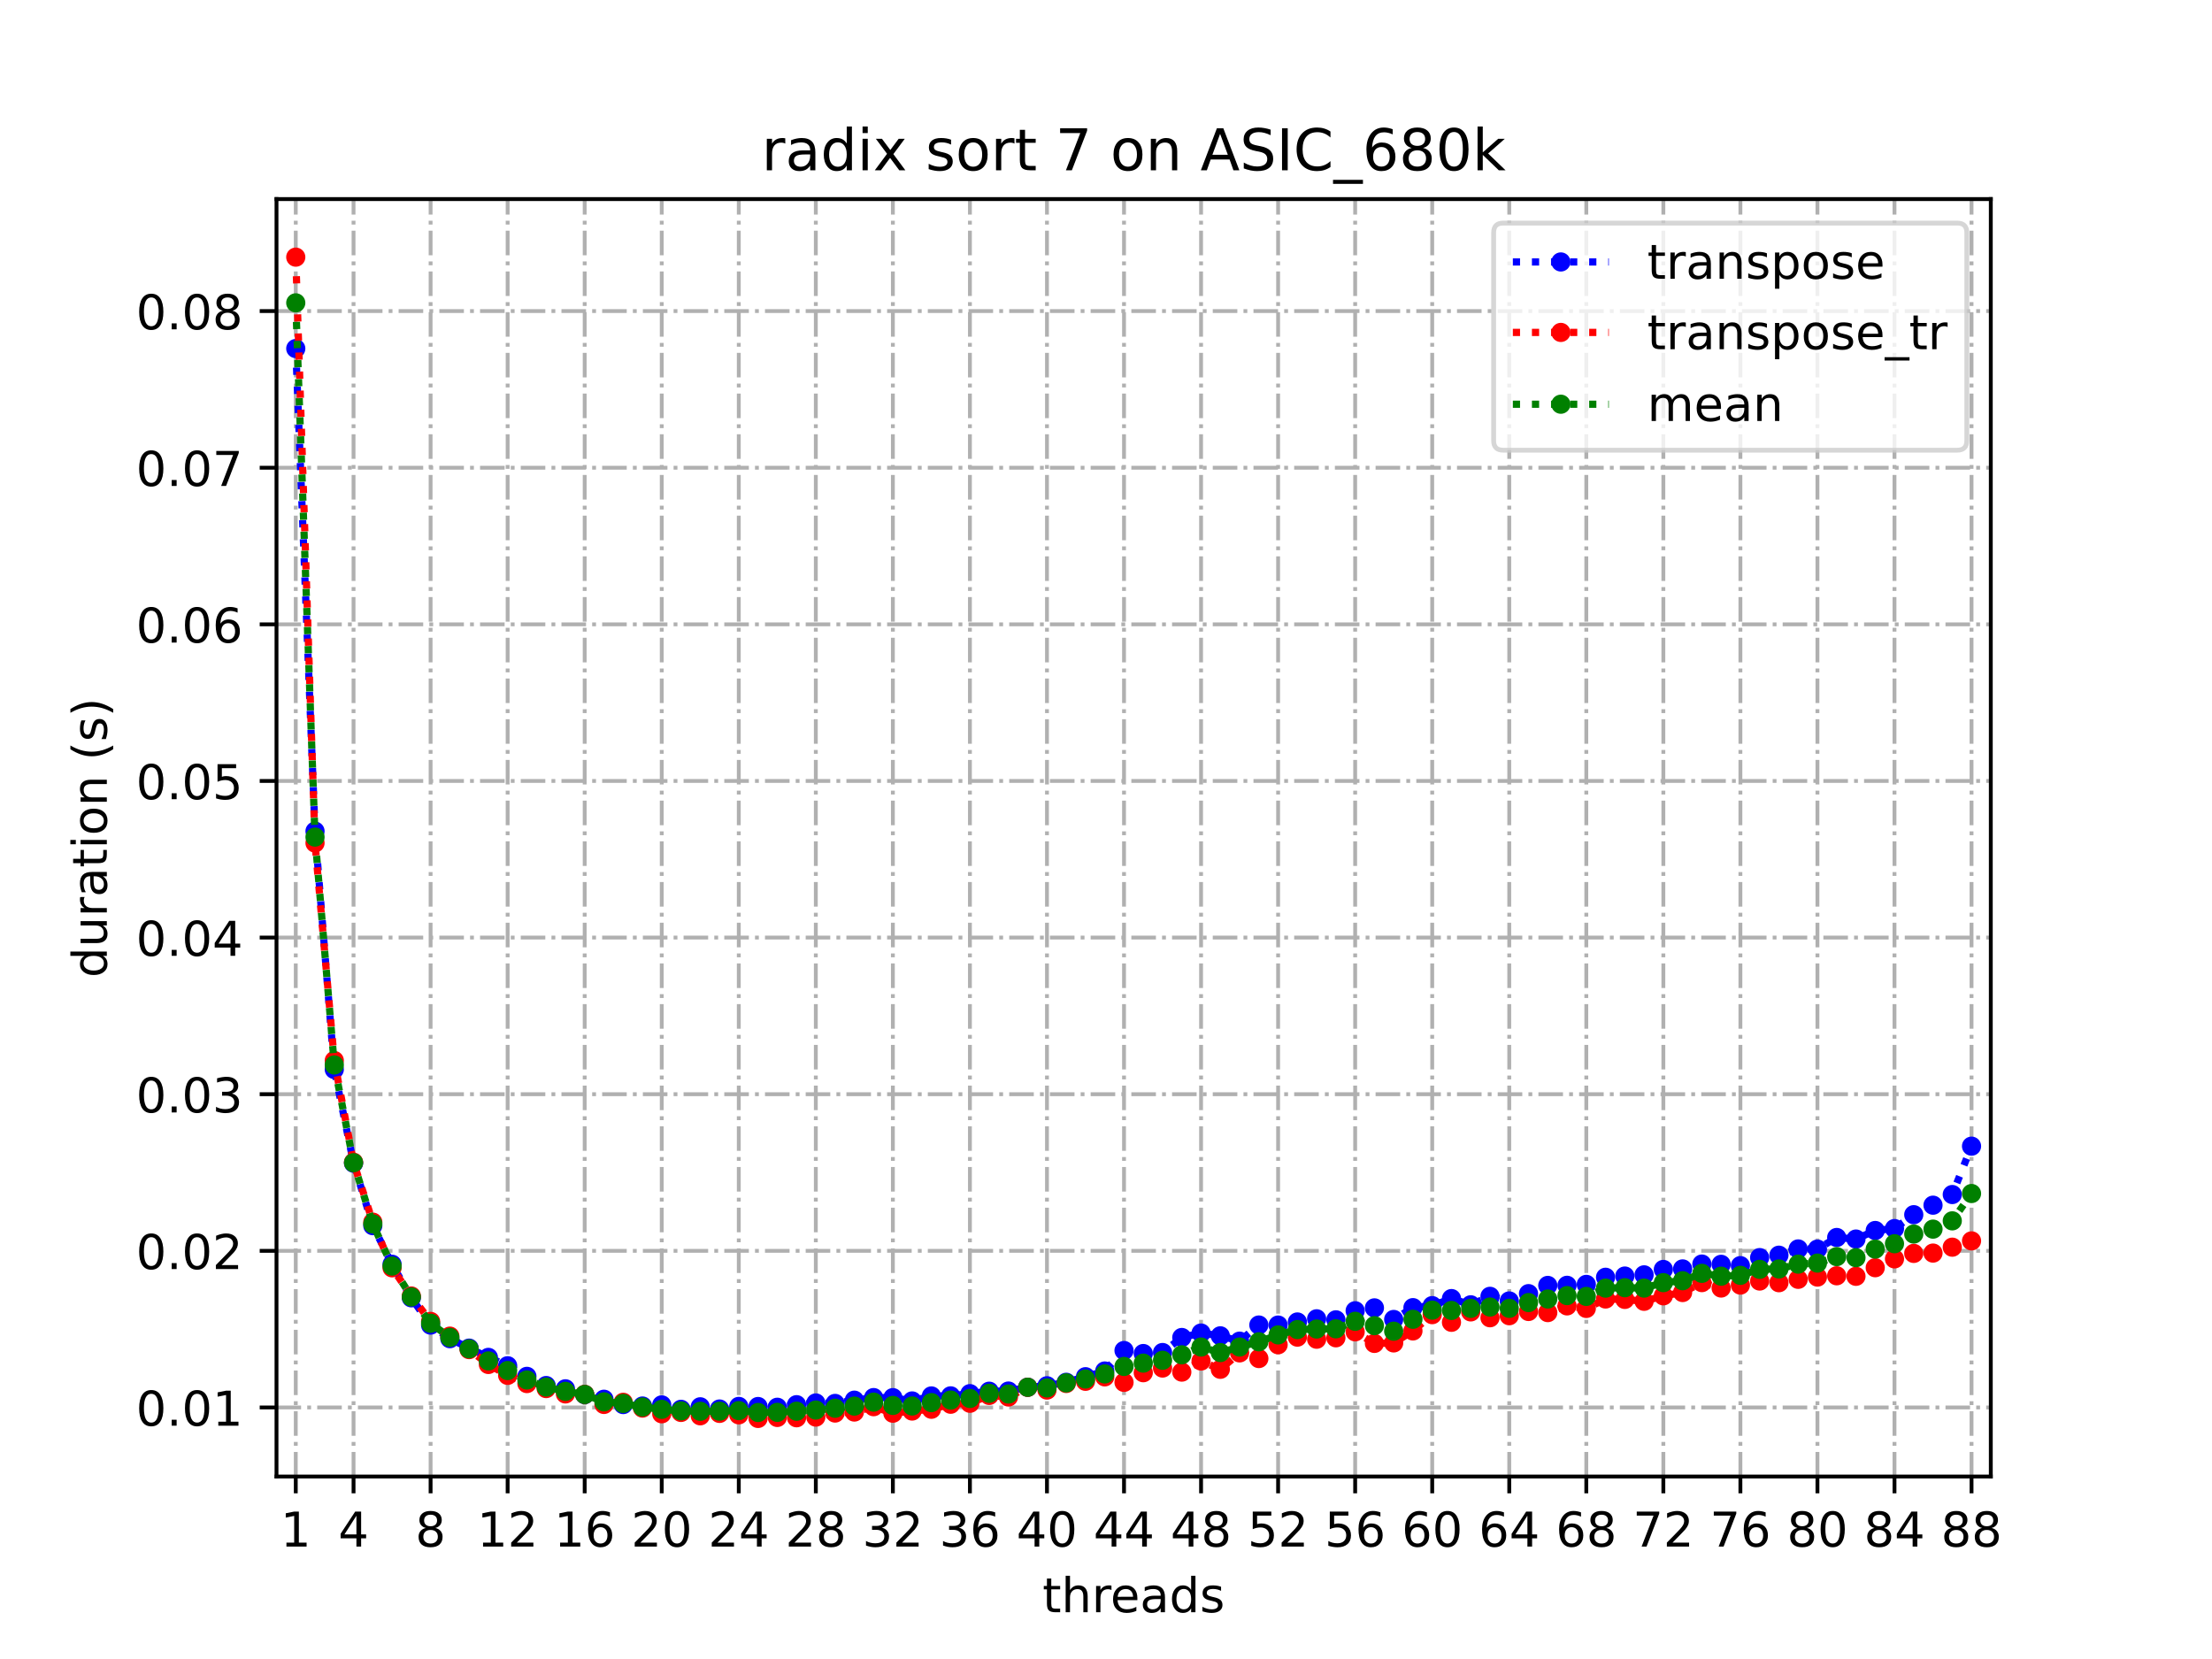<?xml version="1.0" encoding="utf-8" standalone="no"?>
<!DOCTYPE svg PUBLIC "-//W3C//DTD SVG 1.1//EN"
  "http://www.w3.org/Graphics/SVG/1.1/DTD/svg11.dtd">
<!-- Created with matplotlib (https://matplotlib.org/) -->
<svg height="345.6pt" version="1.1" viewBox="0 0 460.8 345.6" width="460.8pt" xmlns="http://www.w3.org/2000/svg" xmlns:xlink="http://www.w3.org/1999/xlink">
 <defs>
  <style type="text/css">*{stroke-linecap:butt;stroke-linejoin:round;}</style>
 </defs>
 <g id="figure_1">
  <g id="patch_1">
   <path d="M 0 345.6 
L 460.8 345.6 
L 460.8 0 
L 0 0 
z
" style="fill:#ffffff;"/>
  </g>
  <g id="axes_1">
   <g id="patch_2">
    <path d="M 57.6 307.584 
L 414.72 307.584 
L 414.72 41.472 
L 57.6 41.472 
z
" style="fill:#ffffff;"/>
   </g>
   <g id="matplotlib.axis_1">
    <g id="xtick_1">
     <g id="line2d_1">
      <path clip-path="url(#p3d3058d159)" d="M 61.613 307.584 
L 61.613 41.472 
" style="fill:none;stroke:#b0b0b0;stroke-dasharray:5.12,1.28,0.8,1.28;stroke-dashoffset:0;stroke-width:0.8;"/>
     </g>
     <g id="line2d_2">
      <defs>
       <path d="M 0 0 
L 0 3.5 
" id="m777e230bcd" style="stroke:#000000;stroke-width:0.8;"/>
      </defs>
      <g>
       <use style="stroke:#000000;stroke-width:0.8;" x="61.613" xlink:href="#m777e230bcd" y="307.584"/>
      </g>
     </g>
     <g id="text_1">
      <!-- 1 -->
      <g transform="translate(58.431 322.182)scale(0.1 -0.1)">
       <defs>
        <path d="M 12.406 8.297 
L 28.516 8.297 
L 28.516 63.922 
L 10.984 60.406 
L 10.984 69.391 
L 28.422 72.906 
L 38.281 72.906 
L 38.281 8.297 
L 54.391 8.297 
L 54.391 0 
L 12.406 0 
z
" id="DejaVuSans-49"/>
       </defs>
       <use xlink:href="#DejaVuSans-49"/>
      </g>
     </g>
    </g>
    <g id="xtick_2">
     <g id="line2d_3">
      <path clip-path="url(#p3d3058d159)" d="M 73.65 307.584 
L 73.65 41.472 
" style="fill:none;stroke:#b0b0b0;stroke-dasharray:5.12,1.28,0.8,1.28;stroke-dashoffset:0;stroke-width:0.8;"/>
     </g>
     <g id="line2d_4">
      <g>
       <use style="stroke:#000000;stroke-width:0.8;" x="73.65" xlink:href="#m777e230bcd" y="307.584"/>
      </g>
     </g>
     <g id="text_2">
      <!-- 4 -->
      <g transform="translate(70.469 322.182)scale(0.1 -0.1)">
       <defs>
        <path d="M 37.797 64.312 
L 12.891 25.391 
L 37.797 25.391 
z
M 35.203 72.906 
L 47.609 72.906 
L 47.609 25.391 
L 58.016 25.391 
L 58.016 17.188 
L 47.609 17.188 
L 47.609 0 
L 37.797 0 
L 37.797 17.188 
L 4.891 17.188 
L 4.891 26.703 
z
" id="DejaVuSans-52"/>
       </defs>
       <use xlink:href="#DejaVuSans-52"/>
      </g>
     </g>
    </g>
    <g id="xtick_3">
     <g id="line2d_5">
      <path clip-path="url(#p3d3058d159)" d="M 89.701 307.584 
L 89.701 41.472 
" style="fill:none;stroke:#b0b0b0;stroke-dasharray:5.12,1.28,0.8,1.28;stroke-dashoffset:0;stroke-width:0.8;"/>
     </g>
     <g id="line2d_6">
      <g>
       <use style="stroke:#000000;stroke-width:0.8;" x="89.701" xlink:href="#m777e230bcd" y="307.584"/>
      </g>
     </g>
     <g id="text_3">
      <!-- 8 -->
      <g transform="translate(86.519 322.182)scale(0.1 -0.1)">
       <defs>
        <path d="M 31.781 34.625 
Q 24.75 34.625 20.719 30.859 
Q 16.703 27.094 16.703 20.516 
Q 16.703 13.922 20.719 10.156 
Q 24.75 6.391 31.781 6.391 
Q 38.812 6.391 42.859 10.172 
Q 46.922 13.969 46.922 20.516 
Q 46.922 27.094 42.891 30.859 
Q 38.875 34.625 31.781 34.625 
z
M 21.922 38.812 
Q 15.578 40.375 12.031 44.719 
Q 8.5 49.078 8.5 55.328 
Q 8.5 64.062 14.719 69.141 
Q 20.953 74.219 31.781 74.219 
Q 42.672 74.219 48.875 69.141 
Q 55.078 64.062 55.078 55.328 
Q 55.078 49.078 51.531 44.719 
Q 48 40.375 41.703 38.812 
Q 48.828 37.156 52.797 32.312 
Q 56.781 27.484 56.781 20.516 
Q 56.781 9.906 50.312 4.234 
Q 43.844 -1.422 31.781 -1.422 
Q 19.734 -1.422 13.25 4.234 
Q 6.781 9.906 6.781 20.516 
Q 6.781 27.484 10.781 32.312 
Q 14.797 37.156 21.922 38.812 
z
M 18.312 54.391 
Q 18.312 48.734 21.844 45.562 
Q 25.391 42.391 31.781 42.391 
Q 38.141 42.391 41.719 45.562 
Q 45.312 48.734 45.312 54.391 
Q 45.312 60.062 41.719 63.234 
Q 38.141 66.406 31.781 66.406 
Q 25.391 66.406 21.844 63.234 
Q 18.312 60.062 18.312 54.391 
z
" id="DejaVuSans-56"/>
       </defs>
       <use xlink:href="#DejaVuSans-56"/>
      </g>
     </g>
    </g>
    <g id="xtick_4">
     <g id="line2d_7">
      <path clip-path="url(#p3d3058d159)" d="M 105.751 307.584 
L 105.751 41.472 
" style="fill:none;stroke:#b0b0b0;stroke-dasharray:5.12,1.28,0.8,1.28;stroke-dashoffset:0;stroke-width:0.8;"/>
     </g>
     <g id="line2d_8">
      <g>
       <use style="stroke:#000000;stroke-width:0.8;" x="105.751" xlink:href="#m777e230bcd" y="307.584"/>
      </g>
     </g>
     <g id="text_4">
      <!-- 12 -->
      <g transform="translate(99.389 322.182)scale(0.1 -0.1)">
       <defs>
        <path d="M 19.188 8.297 
L 53.609 8.297 
L 53.609 0 
L 7.328 0 
L 7.328 8.297 
Q 12.938 14.109 22.625 23.891 
Q 32.328 33.688 34.812 36.531 
Q 39.547 41.844 41.422 45.531 
Q 43.312 49.219 43.312 52.781 
Q 43.312 58.594 39.234 62.25 
Q 35.156 65.922 28.609 65.922 
Q 23.969 65.922 18.812 64.312 
Q 13.672 62.703 7.812 59.422 
L 7.812 69.391 
Q 13.766 71.781 18.938 73 
Q 24.125 74.219 28.422 74.219 
Q 39.75 74.219 46.484 68.547 
Q 53.219 62.891 53.219 53.422 
Q 53.219 48.922 51.531 44.891 
Q 49.859 40.875 45.406 35.406 
Q 44.188 33.984 37.641 27.219 
Q 31.109 20.453 19.188 8.297 
z
" id="DejaVuSans-50"/>
       </defs>
       <use xlink:href="#DejaVuSans-49"/>
       <use x="63.623" xlink:href="#DejaVuSans-50"/>
      </g>
     </g>
    </g>
    <g id="xtick_5">
     <g id="line2d_9">
      <path clip-path="url(#p3d3058d159)" d="M 121.801 307.584 
L 121.801 41.472 
" style="fill:none;stroke:#b0b0b0;stroke-dasharray:5.12,1.28,0.8,1.28;stroke-dashoffset:0;stroke-width:0.8;"/>
     </g>
     <g id="line2d_10">
      <g>
       <use style="stroke:#000000;stroke-width:0.8;" x="121.801" xlink:href="#m777e230bcd" y="307.584"/>
      </g>
     </g>
     <g id="text_5">
      <!-- 16 -->
      <g transform="translate(115.439 322.182)scale(0.1 -0.1)">
       <defs>
        <path d="M 33.016 40.375 
Q 26.375 40.375 22.484 35.828 
Q 18.609 31.297 18.609 23.391 
Q 18.609 15.531 22.484 10.953 
Q 26.375 6.391 33.016 6.391 
Q 39.656 6.391 43.531 10.953 
Q 47.406 15.531 47.406 23.391 
Q 47.406 31.297 43.531 35.828 
Q 39.656 40.375 33.016 40.375 
z
M 52.594 71.297 
L 52.594 62.312 
Q 48.875 64.062 45.094 64.984 
Q 41.312 65.922 37.594 65.922 
Q 27.828 65.922 22.672 59.328 
Q 17.531 52.734 16.797 39.406 
Q 19.672 43.656 24.016 45.922 
Q 28.375 48.188 33.594 48.188 
Q 44.578 48.188 50.953 41.516 
Q 57.328 34.859 57.328 23.391 
Q 57.328 12.156 50.688 5.359 
Q 44.047 -1.422 33.016 -1.422 
Q 20.359 -1.422 13.672 8.266 
Q 6.984 17.969 6.984 36.375 
Q 6.984 53.656 15.188 63.938 
Q 23.391 74.219 37.203 74.219 
Q 40.922 74.219 44.703 73.484 
Q 48.484 72.75 52.594 71.297 
z
" id="DejaVuSans-54"/>
       </defs>
       <use xlink:href="#DejaVuSans-49"/>
       <use x="63.623" xlink:href="#DejaVuSans-54"/>
      </g>
     </g>
    </g>
    <g id="xtick_6">
     <g id="line2d_11">
      <path clip-path="url(#p3d3058d159)" d="M 137.852 307.584 
L 137.852 41.472 
" style="fill:none;stroke:#b0b0b0;stroke-dasharray:5.12,1.28,0.8,1.28;stroke-dashoffset:0;stroke-width:0.8;"/>
     </g>
     <g id="line2d_12">
      <g>
       <use style="stroke:#000000;stroke-width:0.8;" x="137.852" xlink:href="#m777e230bcd" y="307.584"/>
      </g>
     </g>
     <g id="text_6">
      <!-- 20 -->
      <g transform="translate(131.489 322.182)scale(0.1 -0.1)">
       <defs>
        <path d="M 31.781 66.406 
Q 24.172 66.406 20.328 58.906 
Q 16.5 51.422 16.5 36.375 
Q 16.5 21.391 20.328 13.891 
Q 24.172 6.391 31.781 6.391 
Q 39.453 6.391 43.281 13.891 
Q 47.125 21.391 47.125 36.375 
Q 47.125 51.422 43.281 58.906 
Q 39.453 66.406 31.781 66.406 
z
M 31.781 74.219 
Q 44.047 74.219 50.516 64.516 
Q 56.984 54.828 56.984 36.375 
Q 56.984 17.969 50.516 8.266 
Q 44.047 -1.422 31.781 -1.422 
Q 19.531 -1.422 13.062 8.266 
Q 6.594 17.969 6.594 36.375 
Q 6.594 54.828 13.062 64.516 
Q 19.531 74.219 31.781 74.219 
z
" id="DejaVuSans-48"/>
       </defs>
       <use xlink:href="#DejaVuSans-50"/>
       <use x="63.623" xlink:href="#DejaVuSans-48"/>
      </g>
     </g>
    </g>
    <g id="xtick_7">
     <g id="line2d_13">
      <path clip-path="url(#p3d3058d159)" d="M 153.902 307.584 
L 153.902 41.472 
" style="fill:none;stroke:#b0b0b0;stroke-dasharray:5.12,1.28,0.8,1.28;stroke-dashoffset:0;stroke-width:0.8;"/>
     </g>
     <g id="line2d_14">
      <g>
       <use style="stroke:#000000;stroke-width:0.8;" x="153.902" xlink:href="#m777e230bcd" y="307.584"/>
      </g>
     </g>
     <g id="text_7">
      <!-- 24 -->
      <g transform="translate(147.54 322.182)scale(0.1 -0.1)">
       <use xlink:href="#DejaVuSans-50"/>
       <use x="63.623" xlink:href="#DejaVuSans-52"/>
      </g>
     </g>
    </g>
    <g id="xtick_8">
     <g id="line2d_15">
      <path clip-path="url(#p3d3058d159)" d="M 169.952 307.584 
L 169.952 41.472 
" style="fill:none;stroke:#b0b0b0;stroke-dasharray:5.12,1.28,0.8,1.28;stroke-dashoffset:0;stroke-width:0.8;"/>
     </g>
     <g id="line2d_16">
      <g>
       <use style="stroke:#000000;stroke-width:0.8;" x="169.952" xlink:href="#m777e230bcd" y="307.584"/>
      </g>
     </g>
     <g id="text_8">
      <!-- 28 -->
      <g transform="translate(163.59 322.182)scale(0.1 -0.1)">
       <use xlink:href="#DejaVuSans-50"/>
       <use x="63.623" xlink:href="#DejaVuSans-56"/>
      </g>
     </g>
    </g>
    <g id="xtick_9">
     <g id="line2d_17">
      <path clip-path="url(#p3d3058d159)" d="M 186.003 307.584 
L 186.003 41.472 
" style="fill:none;stroke:#b0b0b0;stroke-dasharray:5.12,1.28,0.8,1.28;stroke-dashoffset:0;stroke-width:0.8;"/>
     </g>
     <g id="line2d_18">
      <g>
       <use style="stroke:#000000;stroke-width:0.8;" x="186.003" xlink:href="#m777e230bcd" y="307.584"/>
      </g>
     </g>
     <g id="text_9">
      <!-- 32 -->
      <g transform="translate(179.64 322.182)scale(0.1 -0.1)">
       <defs>
        <path d="M 40.578 39.312 
Q 47.656 37.797 51.625 33 
Q 55.609 28.219 55.609 21.188 
Q 55.609 10.406 48.188 4.484 
Q 40.766 -1.422 27.094 -1.422 
Q 22.516 -1.422 17.656 -0.516 
Q 12.797 0.391 7.625 2.203 
L 7.625 11.719 
Q 11.719 9.328 16.594 8.109 
Q 21.484 6.891 26.812 6.891 
Q 36.078 6.891 40.938 10.547 
Q 45.797 14.203 45.797 21.188 
Q 45.797 27.641 41.281 31.266 
Q 36.766 34.906 28.719 34.906 
L 20.219 34.906 
L 20.219 43.016 
L 29.109 43.016 
Q 36.375 43.016 40.234 45.922 
Q 44.094 48.828 44.094 54.297 
Q 44.094 59.906 40.109 62.906 
Q 36.141 65.922 28.719 65.922 
Q 24.656 65.922 20.016 65.031 
Q 15.375 64.156 9.812 62.312 
L 9.812 71.094 
Q 15.438 72.656 20.344 73.438 
Q 25.25 74.219 29.594 74.219 
Q 40.828 74.219 47.359 69.109 
Q 53.906 64.016 53.906 55.328 
Q 53.906 49.266 50.438 45.094 
Q 46.969 40.922 40.578 39.312 
z
" id="DejaVuSans-51"/>
       </defs>
       <use xlink:href="#DejaVuSans-51"/>
       <use x="63.623" xlink:href="#DejaVuSans-50"/>
      </g>
     </g>
    </g>
    <g id="xtick_10">
     <g id="line2d_19">
      <path clip-path="url(#p3d3058d159)" d="M 202.053 307.584 
L 202.053 41.472 
" style="fill:none;stroke:#b0b0b0;stroke-dasharray:5.12,1.28,0.8,1.28;stroke-dashoffset:0;stroke-width:0.8;"/>
     </g>
     <g id="line2d_20">
      <g>
       <use style="stroke:#000000;stroke-width:0.8;" x="202.053" xlink:href="#m777e230bcd" y="307.584"/>
      </g>
     </g>
     <g id="text_10">
      <!-- 36 -->
      <g transform="translate(195.691 322.182)scale(0.1 -0.1)">
       <use xlink:href="#DejaVuSans-51"/>
       <use x="63.623" xlink:href="#DejaVuSans-54"/>
      </g>
     </g>
    </g>
    <g id="xtick_11">
     <g id="line2d_21">
      <path clip-path="url(#p3d3058d159)" d="M 218.103 307.584 
L 218.103 41.472 
" style="fill:none;stroke:#b0b0b0;stroke-dasharray:5.12,1.28,0.8,1.28;stroke-dashoffset:0;stroke-width:0.8;"/>
     </g>
     <g id="line2d_22">
      <g>
       <use style="stroke:#000000;stroke-width:0.8;" x="218.103" xlink:href="#m777e230bcd" y="307.584"/>
      </g>
     </g>
     <g id="text_11">
      <!-- 40 -->
      <g transform="translate(211.741 322.182)scale(0.1 -0.1)">
       <use xlink:href="#DejaVuSans-52"/>
       <use x="63.623" xlink:href="#DejaVuSans-48"/>
      </g>
     </g>
    </g>
    <g id="xtick_12">
     <g id="line2d_23">
      <path clip-path="url(#p3d3058d159)" d="M 234.154 307.584 
L 234.154 41.472 
" style="fill:none;stroke:#b0b0b0;stroke-dasharray:5.12,1.28,0.8,1.28;stroke-dashoffset:0;stroke-width:0.8;"/>
     </g>
     <g id="line2d_24">
      <g>
       <use style="stroke:#000000;stroke-width:0.8;" x="234.154" xlink:href="#m777e230bcd" y="307.584"/>
      </g>
     </g>
     <g id="text_12">
      <!-- 44 -->
      <g transform="translate(227.791 322.182)scale(0.1 -0.1)">
       <use xlink:href="#DejaVuSans-52"/>
       <use x="63.623" xlink:href="#DejaVuSans-52"/>
      </g>
     </g>
    </g>
    <g id="xtick_13">
     <g id="line2d_25">
      <path clip-path="url(#p3d3058d159)" d="M 250.204 307.584 
L 250.204 41.472 
" style="fill:none;stroke:#b0b0b0;stroke-dasharray:5.12,1.28,0.8,1.28;stroke-dashoffset:0;stroke-width:0.8;"/>
     </g>
     <g id="line2d_26">
      <g>
       <use style="stroke:#000000;stroke-width:0.8;" x="250.204" xlink:href="#m777e230bcd" y="307.584"/>
      </g>
     </g>
     <g id="text_13">
      <!-- 48 -->
      <g transform="translate(243.842 322.182)scale(0.1 -0.1)">
       <use xlink:href="#DejaVuSans-52"/>
       <use x="63.623" xlink:href="#DejaVuSans-56"/>
      </g>
     </g>
    </g>
    <g id="xtick_14">
     <g id="line2d_27">
      <path clip-path="url(#p3d3058d159)" d="M 266.254 307.584 
L 266.254 41.472 
" style="fill:none;stroke:#b0b0b0;stroke-dasharray:5.12,1.28,0.8,1.28;stroke-dashoffset:0;stroke-width:0.8;"/>
     </g>
     <g id="line2d_28">
      <g>
       <use style="stroke:#000000;stroke-width:0.8;" x="266.254" xlink:href="#m777e230bcd" y="307.584"/>
      </g>
     </g>
     <g id="text_14">
      <!-- 52 -->
      <g transform="translate(259.892 322.182)scale(0.1 -0.1)">
       <defs>
        <path d="M 10.797 72.906 
L 49.516 72.906 
L 49.516 64.594 
L 19.828 64.594 
L 19.828 46.734 
Q 21.969 47.469 24.109 47.828 
Q 26.266 48.188 28.422 48.188 
Q 40.625 48.188 47.75 41.5 
Q 54.891 34.812 54.891 23.391 
Q 54.891 11.625 47.562 5.094 
Q 40.234 -1.422 26.906 -1.422 
Q 22.312 -1.422 17.547 -0.641 
Q 12.797 0.141 7.719 1.703 
L 7.719 11.625 
Q 12.109 9.234 16.797 8.062 
Q 21.484 6.891 26.703 6.891 
Q 35.156 6.891 40.078 11.328 
Q 45.016 15.766 45.016 23.391 
Q 45.016 31 40.078 35.438 
Q 35.156 39.891 26.703 39.891 
Q 22.75 39.891 18.812 39.016 
Q 14.891 38.141 10.797 36.281 
z
" id="DejaVuSans-53"/>
       </defs>
       <use xlink:href="#DejaVuSans-53"/>
       <use x="63.623" xlink:href="#DejaVuSans-50"/>
      </g>
     </g>
    </g>
    <g id="xtick_15">
     <g id="line2d_29">
      <path clip-path="url(#p3d3058d159)" d="M 282.305 307.584 
L 282.305 41.472 
" style="fill:none;stroke:#b0b0b0;stroke-dasharray:5.12,1.28,0.8,1.28;stroke-dashoffset:0;stroke-width:0.8;"/>
     </g>
     <g id="line2d_30">
      <g>
       <use style="stroke:#000000;stroke-width:0.8;" x="282.305" xlink:href="#m777e230bcd" y="307.584"/>
      </g>
     </g>
     <g id="text_15">
      <!-- 56 -->
      <g transform="translate(275.942 322.182)scale(0.1 -0.1)">
       <use xlink:href="#DejaVuSans-53"/>
       <use x="63.623" xlink:href="#DejaVuSans-54"/>
      </g>
     </g>
    </g>
    <g id="xtick_16">
     <g id="line2d_31">
      <path clip-path="url(#p3d3058d159)" d="M 298.355 307.584 
L 298.355 41.472 
" style="fill:none;stroke:#b0b0b0;stroke-dasharray:5.12,1.28,0.8,1.28;stroke-dashoffset:0;stroke-width:0.8;"/>
     </g>
     <g id="line2d_32">
      <g>
       <use style="stroke:#000000;stroke-width:0.8;" x="298.355" xlink:href="#m777e230bcd" y="307.584"/>
      </g>
     </g>
     <g id="text_16">
      <!-- 60 -->
      <g transform="translate(291.993 322.182)scale(0.1 -0.1)">
       <use xlink:href="#DejaVuSans-54"/>
       <use x="63.623" xlink:href="#DejaVuSans-48"/>
      </g>
     </g>
    </g>
    <g id="xtick_17">
     <g id="line2d_33">
      <path clip-path="url(#p3d3058d159)" d="M 314.405 307.584 
L 314.405 41.472 
" style="fill:none;stroke:#b0b0b0;stroke-dasharray:5.12,1.28,0.8,1.28;stroke-dashoffset:0;stroke-width:0.8;"/>
     </g>
     <g id="line2d_34">
      <g>
       <use style="stroke:#000000;stroke-width:0.8;" x="314.405" xlink:href="#m777e230bcd" y="307.584"/>
      </g>
     </g>
     <g id="text_17">
      <!-- 64 -->
      <g transform="translate(308.043 322.182)scale(0.1 -0.1)">
       <use xlink:href="#DejaVuSans-54"/>
       <use x="63.623" xlink:href="#DejaVuSans-52"/>
      </g>
     </g>
    </g>
    <g id="xtick_18">
     <g id="line2d_35">
      <path clip-path="url(#p3d3058d159)" d="M 330.456 307.584 
L 330.456 41.472 
" style="fill:none;stroke:#b0b0b0;stroke-dasharray:5.12,1.28,0.8,1.28;stroke-dashoffset:0;stroke-width:0.8;"/>
     </g>
     <g id="line2d_36">
      <g>
       <use style="stroke:#000000;stroke-width:0.8;" x="330.456" xlink:href="#m777e230bcd" y="307.584"/>
      </g>
     </g>
     <g id="text_18">
      <!-- 68 -->
      <g transform="translate(324.093 322.182)scale(0.1 -0.1)">
       <use xlink:href="#DejaVuSans-54"/>
       <use x="63.623" xlink:href="#DejaVuSans-56"/>
      </g>
     </g>
    </g>
    <g id="xtick_19">
     <g id="line2d_37">
      <path clip-path="url(#p3d3058d159)" d="M 346.506 307.584 
L 346.506 41.472 
" style="fill:none;stroke:#b0b0b0;stroke-dasharray:5.12,1.28,0.8,1.28;stroke-dashoffset:0;stroke-width:0.8;"/>
     </g>
     <g id="line2d_38">
      <g>
       <use style="stroke:#000000;stroke-width:0.8;" x="346.506" xlink:href="#m777e230bcd" y="307.584"/>
      </g>
     </g>
     <g id="text_19">
      <!-- 72 -->
      <g transform="translate(340.144 322.182)scale(0.1 -0.1)">
       <defs>
        <path d="M 8.203 72.906 
L 55.078 72.906 
L 55.078 68.703 
L 28.609 0 
L 18.312 0 
L 43.219 64.594 
L 8.203 64.594 
z
" id="DejaVuSans-55"/>
       </defs>
       <use xlink:href="#DejaVuSans-55"/>
       <use x="63.623" xlink:href="#DejaVuSans-50"/>
      </g>
     </g>
    </g>
    <g id="xtick_20">
     <g id="line2d_39">
      <path clip-path="url(#p3d3058d159)" d="M 362.556 307.584 
L 362.556 41.472 
" style="fill:none;stroke:#b0b0b0;stroke-dasharray:5.12,1.28,0.8,1.28;stroke-dashoffset:0;stroke-width:0.8;"/>
     </g>
     <g id="line2d_40">
      <g>
       <use style="stroke:#000000;stroke-width:0.8;" x="362.556" xlink:href="#m777e230bcd" y="307.584"/>
      </g>
     </g>
     <g id="text_20">
      <!-- 76 -->
      <g transform="translate(356.194 322.182)scale(0.1 -0.1)">
       <use xlink:href="#DejaVuSans-55"/>
       <use x="63.623" xlink:href="#DejaVuSans-54"/>
      </g>
     </g>
    </g>
    <g id="xtick_21">
     <g id="line2d_41">
      <path clip-path="url(#p3d3058d159)" d="M 378.607 307.584 
L 378.607 41.472 
" style="fill:none;stroke:#b0b0b0;stroke-dasharray:5.12,1.28,0.8,1.28;stroke-dashoffset:0;stroke-width:0.8;"/>
     </g>
     <g id="line2d_42">
      <g>
       <use style="stroke:#000000;stroke-width:0.8;" x="378.607" xlink:href="#m777e230bcd" y="307.584"/>
      </g>
     </g>
     <g id="text_21">
      <!-- 80 -->
      <g transform="translate(372.244 322.182)scale(0.1 -0.1)">
       <use xlink:href="#DejaVuSans-56"/>
       <use x="63.623" xlink:href="#DejaVuSans-48"/>
      </g>
     </g>
    </g>
    <g id="xtick_22">
     <g id="line2d_43">
      <path clip-path="url(#p3d3058d159)" d="M 394.657 307.584 
L 394.657 41.472 
" style="fill:none;stroke:#b0b0b0;stroke-dasharray:5.12,1.28,0.8,1.28;stroke-dashoffset:0;stroke-width:0.8;"/>
     </g>
     <g id="line2d_44">
      <g>
       <use style="stroke:#000000;stroke-width:0.8;" x="394.657" xlink:href="#m777e230bcd" y="307.584"/>
      </g>
     </g>
     <g id="text_22">
      <!-- 84 -->
      <g transform="translate(388.295 322.182)scale(0.1 -0.1)">
       <use xlink:href="#DejaVuSans-56"/>
       <use x="63.623" xlink:href="#DejaVuSans-52"/>
      </g>
     </g>
    </g>
    <g id="xtick_23">
     <g id="line2d_45">
      <path clip-path="url(#p3d3058d159)" d="M 410.707 307.584 
L 410.707 41.472 
" style="fill:none;stroke:#b0b0b0;stroke-dasharray:5.12,1.28,0.8,1.28;stroke-dashoffset:0;stroke-width:0.8;"/>
     </g>
     <g id="line2d_46">
      <g>
       <use style="stroke:#000000;stroke-width:0.8;" x="410.707" xlink:href="#m777e230bcd" y="307.584"/>
      </g>
     </g>
     <g id="text_23">
      <!-- 88 -->
      <g transform="translate(404.345 322.182)scale(0.1 -0.1)">
       <use xlink:href="#DejaVuSans-56"/>
       <use x="63.623" xlink:href="#DejaVuSans-56"/>
      </g>
     </g>
    </g>
    <g id="text_24">
     <!-- threads -->
     <g transform="translate(217.169 335.861)scale(0.1 -0.1)">
      <defs>
       <path d="M 18.312 70.219 
L 18.312 54.688 
L 36.812 54.688 
L 36.812 47.703 
L 18.312 47.703 
L 18.312 18.016 
Q 18.312 11.328 20.141 9.422 
Q 21.969 7.516 27.594 7.516 
L 36.812 7.516 
L 36.812 0 
L 27.594 0 
Q 17.188 0 13.234 3.875 
Q 9.281 7.766 9.281 18.016 
L 9.281 47.703 
L 2.688 47.703 
L 2.688 54.688 
L 9.281 54.688 
L 9.281 70.219 
z
" id="DejaVuSans-116"/>
       <path d="M 54.891 33.016 
L 54.891 0 
L 45.906 0 
L 45.906 32.719 
Q 45.906 40.484 42.875 44.328 
Q 39.844 48.188 33.797 48.188 
Q 26.516 48.188 22.312 43.547 
Q 18.109 38.922 18.109 30.906 
L 18.109 0 
L 9.078 0 
L 9.078 75.984 
L 18.109 75.984 
L 18.109 46.188 
Q 21.344 51.125 25.703 53.562 
Q 30.078 56 35.797 56 
Q 45.219 56 50.047 50.172 
Q 54.891 44.344 54.891 33.016 
z
" id="DejaVuSans-104"/>
       <path d="M 41.109 46.297 
Q 39.594 47.172 37.812 47.578 
Q 36.031 48 33.891 48 
Q 26.266 48 22.188 43.047 
Q 18.109 38.094 18.109 28.812 
L 18.109 0 
L 9.078 0 
L 9.078 54.688 
L 18.109 54.688 
L 18.109 46.188 
Q 20.953 51.172 25.484 53.578 
Q 30.031 56 36.531 56 
Q 37.453 56 38.578 55.875 
Q 39.703 55.766 41.062 55.516 
z
" id="DejaVuSans-114"/>
       <path d="M 56.203 29.594 
L 56.203 25.203 
L 14.891 25.203 
Q 15.484 15.922 20.484 11.062 
Q 25.484 6.203 34.422 6.203 
Q 39.594 6.203 44.453 7.469 
Q 49.312 8.734 54.109 11.281 
L 54.109 2.781 
Q 49.266 0.734 44.188 -0.344 
Q 39.109 -1.422 33.891 -1.422 
Q 20.797 -1.422 13.156 6.188 
Q 5.516 13.812 5.516 26.812 
Q 5.516 40.234 12.766 48.109 
Q 20.016 56 32.328 56 
Q 43.359 56 49.781 48.891 
Q 56.203 41.797 56.203 29.594 
z
M 47.219 32.234 
Q 47.125 39.594 43.094 43.984 
Q 39.062 48.391 32.422 48.391 
Q 24.906 48.391 20.391 44.141 
Q 15.875 39.891 15.188 32.172 
z
" id="DejaVuSans-101"/>
       <path d="M 34.281 27.484 
Q 23.391 27.484 19.188 25 
Q 14.984 22.516 14.984 16.5 
Q 14.984 11.719 18.141 8.906 
Q 21.297 6.109 26.703 6.109 
Q 34.188 6.109 38.703 11.406 
Q 43.219 16.703 43.219 25.484 
L 43.219 27.484 
z
M 52.203 31.203 
L 52.203 0 
L 43.219 0 
L 43.219 8.297 
Q 40.141 3.328 35.547 0.953 
Q 30.953 -1.422 24.312 -1.422 
Q 15.922 -1.422 10.953 3.297 
Q 6 8.016 6 15.922 
Q 6 25.141 12.172 29.828 
Q 18.359 34.516 30.609 34.516 
L 43.219 34.516 
L 43.219 35.406 
Q 43.219 41.609 39.141 45 
Q 35.062 48.391 27.688 48.391 
Q 23 48.391 18.547 47.266 
Q 14.109 46.141 10.016 43.891 
L 10.016 52.203 
Q 14.938 54.109 19.578 55.047 
Q 24.219 56 28.609 56 
Q 40.484 56 46.344 49.844 
Q 52.203 43.703 52.203 31.203 
z
" id="DejaVuSans-97"/>
       <path d="M 45.406 46.391 
L 45.406 75.984 
L 54.391 75.984 
L 54.391 0 
L 45.406 0 
L 45.406 8.203 
Q 42.578 3.328 38.25 0.953 
Q 33.938 -1.422 27.875 -1.422 
Q 17.969 -1.422 11.734 6.484 
Q 5.516 14.406 5.516 27.297 
Q 5.516 40.188 11.734 48.094 
Q 17.969 56 27.875 56 
Q 33.938 56 38.25 53.625 
Q 42.578 51.266 45.406 46.391 
z
M 14.797 27.297 
Q 14.797 17.391 18.875 11.75 
Q 22.953 6.109 30.078 6.109 
Q 37.203 6.109 41.297 11.75 
Q 45.406 17.391 45.406 27.297 
Q 45.406 37.203 41.297 42.844 
Q 37.203 48.484 30.078 48.484 
Q 22.953 48.484 18.875 42.844 
Q 14.797 37.203 14.797 27.297 
z
" id="DejaVuSans-100"/>
       <path d="M 44.281 53.078 
L 44.281 44.578 
Q 40.484 46.531 36.375 47.5 
Q 32.281 48.484 27.875 48.484 
Q 21.188 48.484 17.844 46.438 
Q 14.5 44.391 14.5 40.281 
Q 14.5 37.156 16.891 35.375 
Q 19.281 33.594 26.516 31.984 
L 29.594 31.297 
Q 39.156 29.25 43.188 25.516 
Q 47.219 21.781 47.219 15.094 
Q 47.219 7.469 41.188 3.016 
Q 35.156 -1.422 24.609 -1.422 
Q 20.219 -1.422 15.453 -0.562 
Q 10.688 0.297 5.422 2 
L 5.422 11.281 
Q 10.406 8.688 15.234 7.391 
Q 20.062 6.109 24.812 6.109 
Q 31.156 6.109 34.562 8.281 
Q 37.984 10.453 37.984 14.406 
Q 37.984 18.062 35.516 20.016 
Q 33.062 21.969 24.703 23.781 
L 21.578 24.516 
Q 13.234 26.266 9.516 29.906 
Q 5.812 33.547 5.812 39.891 
Q 5.812 47.609 11.281 51.797 
Q 16.75 56 26.812 56 
Q 31.781 56 36.172 55.266 
Q 40.578 54.547 44.281 53.078 
z
" id="DejaVuSans-115"/>
      </defs>
      <use xlink:href="#DejaVuSans-116"/>
      <use x="39.209" xlink:href="#DejaVuSans-104"/>
      <use x="102.588" xlink:href="#DejaVuSans-114"/>
      <use x="141.451" xlink:href="#DejaVuSans-101"/>
      <use x="202.975" xlink:href="#DejaVuSans-97"/>
      <use x="264.254" xlink:href="#DejaVuSans-100"/>
      <use x="327.73" xlink:href="#DejaVuSans-115"/>
     </g>
    </g>
   </g>
   <g id="matplotlib.axis_2">
    <g id="ytick_1">
     <g id="line2d_47">
      <path clip-path="url(#p3d3058d159)" d="M 57.6 293.196 
L 414.72 293.196 
" style="fill:none;stroke:#b0b0b0;stroke-dasharray:5.12,1.28,0.8,1.28;stroke-dashoffset:0;stroke-width:0.8;"/>
     </g>
     <g id="line2d_48">
      <defs>
       <path d="M 0 0 
L -3.5 0 
" id="mfc3e05fd59" style="stroke:#000000;stroke-width:0.8;"/>
      </defs>
      <g>
       <use style="stroke:#000000;stroke-width:0.8;" x="57.6" xlink:href="#mfc3e05fd59" y="293.196"/>
      </g>
     </g>
     <g id="text_25">
      <!-- 0.01 -->
      <g transform="translate(28.334 296.995)scale(0.1 -0.1)">
       <defs>
        <path d="M 10.688 12.406 
L 21 12.406 
L 21 0 
L 10.688 0 
z
" id="DejaVuSans-46"/>
       </defs>
       <use xlink:href="#DejaVuSans-48"/>
       <use x="63.623" xlink:href="#DejaVuSans-46"/>
       <use x="95.41" xlink:href="#DejaVuSans-48"/>
       <use x="159.033" xlink:href="#DejaVuSans-49"/>
      </g>
     </g>
    </g>
    <g id="ytick_2">
     <g id="line2d_49">
      <path clip-path="url(#p3d3058d159)" d="M 57.6 260.569 
L 414.72 260.569 
" style="fill:none;stroke:#b0b0b0;stroke-dasharray:5.12,1.28,0.8,1.28;stroke-dashoffset:0;stroke-width:0.8;"/>
     </g>
     <g id="line2d_50">
      <g>
       <use style="stroke:#000000;stroke-width:0.8;" x="57.6" xlink:href="#mfc3e05fd59" y="260.569"/>
      </g>
     </g>
     <g id="text_26">
      <!-- 0.02 -->
      <g transform="translate(28.334 264.368)scale(0.1 -0.1)">
       <use xlink:href="#DejaVuSans-48"/>
       <use x="63.623" xlink:href="#DejaVuSans-46"/>
       <use x="95.41" xlink:href="#DejaVuSans-48"/>
       <use x="159.033" xlink:href="#DejaVuSans-50"/>
      </g>
     </g>
    </g>
    <g id="ytick_3">
     <g id="line2d_51">
      <path clip-path="url(#p3d3058d159)" d="M 57.6 227.942 
L 414.72 227.942 
" style="fill:none;stroke:#b0b0b0;stroke-dasharray:5.12,1.28,0.8,1.28;stroke-dashoffset:0;stroke-width:0.8;"/>
     </g>
     <g id="line2d_52">
      <g>
       <use style="stroke:#000000;stroke-width:0.8;" x="57.6" xlink:href="#mfc3e05fd59" y="227.942"/>
      </g>
     </g>
     <g id="text_27">
      <!-- 0.03 -->
      <g transform="translate(28.334 231.741)scale(0.1 -0.1)">
       <use xlink:href="#DejaVuSans-48"/>
       <use x="63.623" xlink:href="#DejaVuSans-46"/>
       <use x="95.41" xlink:href="#DejaVuSans-48"/>
       <use x="159.033" xlink:href="#DejaVuSans-51"/>
      </g>
     </g>
    </g>
    <g id="ytick_4">
     <g id="line2d_53">
      <path clip-path="url(#p3d3058d159)" d="M 57.6 195.315 
L 414.72 195.315 
" style="fill:none;stroke:#b0b0b0;stroke-dasharray:5.12,1.28,0.8,1.28;stroke-dashoffset:0;stroke-width:0.8;"/>
     </g>
     <g id="line2d_54">
      <g>
       <use style="stroke:#000000;stroke-width:0.8;" x="57.6" xlink:href="#mfc3e05fd59" y="195.315"/>
      </g>
     </g>
     <g id="text_28">
      <!-- 0.04 -->
      <g transform="translate(28.334 199.114)scale(0.1 -0.1)">
       <use xlink:href="#DejaVuSans-48"/>
       <use x="63.623" xlink:href="#DejaVuSans-46"/>
       <use x="95.41" xlink:href="#DejaVuSans-48"/>
       <use x="159.033" xlink:href="#DejaVuSans-52"/>
      </g>
     </g>
    </g>
    <g id="ytick_5">
     <g id="line2d_55">
      <path clip-path="url(#p3d3058d159)" d="M 57.6 162.687 
L 414.72 162.687 
" style="fill:none;stroke:#b0b0b0;stroke-dasharray:5.12,1.28,0.8,1.28;stroke-dashoffset:0;stroke-width:0.8;"/>
     </g>
     <g id="line2d_56">
      <g>
       <use style="stroke:#000000;stroke-width:0.8;" x="57.6" xlink:href="#mfc3e05fd59" y="162.687"/>
      </g>
     </g>
     <g id="text_29">
      <!-- 0.05 -->
      <g transform="translate(28.334 166.487)scale(0.1 -0.1)">
       <use xlink:href="#DejaVuSans-48"/>
       <use x="63.623" xlink:href="#DejaVuSans-46"/>
       <use x="95.41" xlink:href="#DejaVuSans-48"/>
       <use x="159.033" xlink:href="#DejaVuSans-53"/>
      </g>
     </g>
    </g>
    <g id="ytick_6">
     <g id="line2d_57">
      <path clip-path="url(#p3d3058d159)" d="M 57.6 130.06 
L 414.72 130.06 
" style="fill:none;stroke:#b0b0b0;stroke-dasharray:5.12,1.28,0.8,1.28;stroke-dashoffset:0;stroke-width:0.8;"/>
     </g>
     <g id="line2d_58">
      <g>
       <use style="stroke:#000000;stroke-width:0.8;" x="57.6" xlink:href="#mfc3e05fd59" y="130.06"/>
      </g>
     </g>
     <g id="text_30">
      <!-- 0.06 -->
      <g transform="translate(28.334 133.859)scale(0.1 -0.1)">
       <use xlink:href="#DejaVuSans-48"/>
       <use x="63.623" xlink:href="#DejaVuSans-46"/>
       <use x="95.41" xlink:href="#DejaVuSans-48"/>
       <use x="159.033" xlink:href="#DejaVuSans-54"/>
      </g>
     </g>
    </g>
    <g id="ytick_7">
     <g id="line2d_59">
      <path clip-path="url(#p3d3058d159)" d="M 57.6 97.433 
L 414.72 97.433 
" style="fill:none;stroke:#b0b0b0;stroke-dasharray:5.12,1.28,0.8,1.28;stroke-dashoffset:0;stroke-width:0.8;"/>
     </g>
     <g id="line2d_60">
      <g>
       <use style="stroke:#000000;stroke-width:0.8;" x="57.6" xlink:href="#mfc3e05fd59" y="97.433"/>
      </g>
     </g>
     <g id="text_31">
      <!-- 0.07 -->
      <g transform="translate(28.334 101.232)scale(0.1 -0.1)">
       <use xlink:href="#DejaVuSans-48"/>
       <use x="63.623" xlink:href="#DejaVuSans-46"/>
       <use x="95.41" xlink:href="#DejaVuSans-48"/>
       <use x="159.033" xlink:href="#DejaVuSans-55"/>
      </g>
     </g>
    </g>
    <g id="ytick_8">
     <g id="line2d_61">
      <path clip-path="url(#p3d3058d159)" d="M 57.6 64.806 
L 414.72 64.806 
" style="fill:none;stroke:#b0b0b0;stroke-dasharray:5.12,1.28,0.8,1.28;stroke-dashoffset:0;stroke-width:0.8;"/>
     </g>
     <g id="line2d_62">
      <g>
       <use style="stroke:#000000;stroke-width:0.8;" x="57.6" xlink:href="#mfc3e05fd59" y="64.806"/>
      </g>
     </g>
     <g id="text_32">
      <!-- 0.08 -->
      <g transform="translate(28.334 68.605)scale(0.1 -0.1)">
       <use xlink:href="#DejaVuSans-48"/>
       <use x="63.623" xlink:href="#DejaVuSans-46"/>
       <use x="95.41" xlink:href="#DejaVuSans-48"/>
       <use x="159.033" xlink:href="#DejaVuSans-56"/>
      </g>
     </g>
    </g>
    <g id="text_33">
     <!-- duration (s) -->
     <g transform="translate(22.255 203.663)rotate(-90)scale(0.1 -0.1)">
      <defs>
       <path d="M 8.5 21.578 
L 8.5 54.688 
L 17.484 54.688 
L 17.484 21.922 
Q 17.484 14.156 20.5 10.266 
Q 23.531 6.391 29.594 6.391 
Q 36.859 6.391 41.078 11.031 
Q 45.312 15.672 45.312 23.688 
L 45.312 54.688 
L 54.297 54.688 
L 54.297 0 
L 45.312 0 
L 45.312 8.406 
Q 42.047 3.422 37.719 1 
Q 33.406 -1.422 27.688 -1.422 
Q 18.266 -1.422 13.375 4.438 
Q 8.5 10.297 8.5 21.578 
z
M 31.109 56 
z
" id="DejaVuSans-117"/>
       <path d="M 9.422 54.688 
L 18.406 54.688 
L 18.406 0 
L 9.422 0 
z
M 9.422 75.984 
L 18.406 75.984 
L 18.406 64.594 
L 9.422 64.594 
z
" id="DejaVuSans-105"/>
       <path d="M 30.609 48.391 
Q 23.391 48.391 19.188 42.75 
Q 14.984 37.109 14.984 27.297 
Q 14.984 17.484 19.156 11.844 
Q 23.344 6.203 30.609 6.203 
Q 37.797 6.203 41.984 11.859 
Q 46.188 17.531 46.188 27.297 
Q 46.188 37.016 41.984 42.703 
Q 37.797 48.391 30.609 48.391 
z
M 30.609 56 
Q 42.328 56 49.016 48.375 
Q 55.719 40.766 55.719 27.297 
Q 55.719 13.875 49.016 6.219 
Q 42.328 -1.422 30.609 -1.422 
Q 18.844 -1.422 12.172 6.219 
Q 5.516 13.875 5.516 27.297 
Q 5.516 40.766 12.172 48.375 
Q 18.844 56 30.609 56 
z
" id="DejaVuSans-111"/>
       <path d="M 54.891 33.016 
L 54.891 0 
L 45.906 0 
L 45.906 32.719 
Q 45.906 40.484 42.875 44.328 
Q 39.844 48.188 33.797 48.188 
Q 26.516 48.188 22.312 43.547 
Q 18.109 38.922 18.109 30.906 
L 18.109 0 
L 9.078 0 
L 9.078 54.688 
L 18.109 54.688 
L 18.109 46.188 
Q 21.344 51.125 25.703 53.562 
Q 30.078 56 35.797 56 
Q 45.219 56 50.047 50.172 
Q 54.891 44.344 54.891 33.016 
z
" id="DejaVuSans-110"/>
       <path id="DejaVuSans-32"/>
       <path d="M 31 75.875 
Q 24.469 64.656 21.281 53.656 
Q 18.109 42.672 18.109 31.391 
Q 18.109 20.125 21.312 9.062 
Q 24.516 -2 31 -13.188 
L 23.188 -13.188 
Q 15.875 -1.703 12.234 9.375 
Q 8.594 20.453 8.594 31.391 
Q 8.594 42.281 12.203 53.312 
Q 15.828 64.359 23.188 75.875 
z
" id="DejaVuSans-40"/>
       <path d="M 8.016 75.875 
L 15.828 75.875 
Q 23.141 64.359 26.781 53.312 
Q 30.422 42.281 30.422 31.391 
Q 30.422 20.453 26.781 9.375 
Q 23.141 -1.703 15.828 -13.188 
L 8.016 -13.188 
Q 14.5 -2 17.703 9.062 
Q 20.906 20.125 20.906 31.391 
Q 20.906 42.672 17.703 53.656 
Q 14.5 64.656 8.016 75.875 
z
" id="DejaVuSans-41"/>
      </defs>
      <use xlink:href="#DejaVuSans-100"/>
      <use x="63.477" xlink:href="#DejaVuSans-117"/>
      <use x="126.855" xlink:href="#DejaVuSans-114"/>
      <use x="167.969" xlink:href="#DejaVuSans-97"/>
      <use x="229.248" xlink:href="#DejaVuSans-116"/>
      <use x="268.457" xlink:href="#DejaVuSans-105"/>
      <use x="296.24" xlink:href="#DejaVuSans-111"/>
      <use x="357.422" xlink:href="#DejaVuSans-110"/>
      <use x="420.801" xlink:href="#DejaVuSans-32"/>
      <use x="452.588" xlink:href="#DejaVuSans-40"/>
      <use x="491.602" xlink:href="#DejaVuSans-115"/>
      <use x="543.701" xlink:href="#DejaVuSans-41"/>
     </g>
    </g>
   </g>
   <g id="line2d_63">
    <path clip-path="url(#p3d3058d159)" d="M 61.613 72.609 
L 65.625 173.144 
L 69.638 222.785 
L 73.65 242.311 
L 77.663 255.328 
L 81.676 263.375 
L 85.688 270.359 
L 89.701 276.039 
L 93.713 278.873 
L 97.726 280.838 
L 101.738 282.768 
L 105.751 284.509 
L 109.764 286.72 
L 113.776 288.634 
L 117.789 289.314 
L 121.801 290.522 
L 125.814 291.488 
L 129.827 292.595 
L 133.839 292.901 
L 137.852 292.665 
L 141.864 293.588 
L 145.877 293.063 
L 149.889 293.522 
L 153.902 292.981 
L 157.915 293.002 
L 161.927 293.158 
L 165.94 292.625 
L 169.952 292.262 
L 173.965 292.36 
L 177.978 291.681 
L 181.99 291.141 
L 186.003 291.154 
L 190.015 291.842 
L 194.028 290.801 
L 198.04 290.783 
L 202.053 290.322 
L 206.066 289.815 
L 210.078 289.78 
L 214.091 288.984 
L 218.103 288.681 
L 222.116 287.958 
L 226.129 286.793 
L 230.141 285.604 
L 234.154 281.337 
L 238.166 281.965 
L 242.179 281.754 
L 246.191 278.624 
L 250.204 277.698 
L 254.217 278.278 
L 258.229 279.388 
L 262.242 276.026 
L 266.254 276.034 
L 270.267 275.392 
L 274.28 274.73 
L 278.292 274.945 
L 282.305 273.055 
L 286.317 272.454 
L 290.33 274.869 
L 294.342 272.405 
L 298.355 271.986 
L 302.368 270.516 
L 306.38 271.816 
L 310.393 270.05 
L 314.405 271.012 
L 318.418 269.488 
L 322.431 267.777 
L 326.443 267.754 
L 330.456 267.562 
L 334.468 266.078 
L 338.481 265.824 
L 342.493 265.576 
L 346.506 264.45 
L 350.519 264.339 
L 354.531 263.327 
L 358.544 263.385 
L 362.556 263.655 
L 366.569 261.982 
L 370.582 261.48 
L 374.594 260.176 
L 378.607 260.211 
L 382.619 257.79 
L 386.632 258.116 
L 390.644 256.334 
L 394.657 255.933 
L 398.67 253.043 
L 402.682 251.063 
L 406.695 248.844 
L 410.707 238.766 
" style="fill:none;stroke:#0000ff;stroke-dasharray:1.5,2.475;stroke-dashoffset:0;stroke-width:1.5;"/>
    <defs>
     <path d="M 0 1.5 
C 0.398 1.5 0.779 1.342 1.061 1.061 
C 1.342 0.779 1.5 0.398 1.5 0 
C 1.5 -0.398 1.342 -0.779 1.061 -1.061 
C 0.779 -1.342 0.398 -1.5 0 -1.5 
C -0.398 -1.5 -0.779 -1.342 -1.061 -1.061 
C -1.342 -0.779 -1.5 -0.398 -1.5 0 
C -1.5 0.398 -1.342 0.779 -1.061 1.061 
C -0.779 1.342 -0.398 1.5 0 1.5 
z
" id="m8cb8dbec98" style="stroke:#0000ff;"/>
    </defs>
    <g clip-path="url(#p3d3058d159)">
     <use style="fill:#0000ff;stroke:#0000ff;" x="61.613" xlink:href="#m8cb8dbec98" y="72.609"/>
     <use style="fill:#0000ff;stroke:#0000ff;" x="65.625" xlink:href="#m8cb8dbec98" y="173.144"/>
     <use style="fill:#0000ff;stroke:#0000ff;" x="69.638" xlink:href="#m8cb8dbec98" y="222.785"/>
     <use style="fill:#0000ff;stroke:#0000ff;" x="73.65" xlink:href="#m8cb8dbec98" y="242.311"/>
     <use style="fill:#0000ff;stroke:#0000ff;" x="77.663" xlink:href="#m8cb8dbec98" y="255.328"/>
     <use style="fill:#0000ff;stroke:#0000ff;" x="81.676" xlink:href="#m8cb8dbec98" y="263.375"/>
     <use style="fill:#0000ff;stroke:#0000ff;" x="85.688" xlink:href="#m8cb8dbec98" y="270.359"/>
     <use style="fill:#0000ff;stroke:#0000ff;" x="89.701" xlink:href="#m8cb8dbec98" y="276.039"/>
     <use style="fill:#0000ff;stroke:#0000ff;" x="93.713" xlink:href="#m8cb8dbec98" y="278.873"/>
     <use style="fill:#0000ff;stroke:#0000ff;" x="97.726" xlink:href="#m8cb8dbec98" y="280.838"/>
     <use style="fill:#0000ff;stroke:#0000ff;" x="101.738" xlink:href="#m8cb8dbec98" y="282.768"/>
     <use style="fill:#0000ff;stroke:#0000ff;" x="105.751" xlink:href="#m8cb8dbec98" y="284.509"/>
     <use style="fill:#0000ff;stroke:#0000ff;" x="109.764" xlink:href="#m8cb8dbec98" y="286.72"/>
     <use style="fill:#0000ff;stroke:#0000ff;" x="113.776" xlink:href="#m8cb8dbec98" y="288.634"/>
     <use style="fill:#0000ff;stroke:#0000ff;" x="117.789" xlink:href="#m8cb8dbec98" y="289.314"/>
     <use style="fill:#0000ff;stroke:#0000ff;" x="121.801" xlink:href="#m8cb8dbec98" y="290.522"/>
     <use style="fill:#0000ff;stroke:#0000ff;" x="125.814" xlink:href="#m8cb8dbec98" y="291.488"/>
     <use style="fill:#0000ff;stroke:#0000ff;" x="129.827" xlink:href="#m8cb8dbec98" y="292.595"/>
     <use style="fill:#0000ff;stroke:#0000ff;" x="133.839" xlink:href="#m8cb8dbec98" y="292.901"/>
     <use style="fill:#0000ff;stroke:#0000ff;" x="137.852" xlink:href="#m8cb8dbec98" y="292.665"/>
     <use style="fill:#0000ff;stroke:#0000ff;" x="141.864" xlink:href="#m8cb8dbec98" y="293.588"/>
     <use style="fill:#0000ff;stroke:#0000ff;" x="145.877" xlink:href="#m8cb8dbec98" y="293.063"/>
     <use style="fill:#0000ff;stroke:#0000ff;" x="149.889" xlink:href="#m8cb8dbec98" y="293.522"/>
     <use style="fill:#0000ff;stroke:#0000ff;" x="153.902" xlink:href="#m8cb8dbec98" y="292.981"/>
     <use style="fill:#0000ff;stroke:#0000ff;" x="157.915" xlink:href="#m8cb8dbec98" y="293.002"/>
     <use style="fill:#0000ff;stroke:#0000ff;" x="161.927" xlink:href="#m8cb8dbec98" y="293.158"/>
     <use style="fill:#0000ff;stroke:#0000ff;" x="165.94" xlink:href="#m8cb8dbec98" y="292.625"/>
     <use style="fill:#0000ff;stroke:#0000ff;" x="169.952" xlink:href="#m8cb8dbec98" y="292.262"/>
     <use style="fill:#0000ff;stroke:#0000ff;" x="173.965" xlink:href="#m8cb8dbec98" y="292.36"/>
     <use style="fill:#0000ff;stroke:#0000ff;" x="177.978" xlink:href="#m8cb8dbec98" y="291.681"/>
     <use style="fill:#0000ff;stroke:#0000ff;" x="181.99" xlink:href="#m8cb8dbec98" y="291.141"/>
     <use style="fill:#0000ff;stroke:#0000ff;" x="186.003" xlink:href="#m8cb8dbec98" y="291.154"/>
     <use style="fill:#0000ff;stroke:#0000ff;" x="190.015" xlink:href="#m8cb8dbec98" y="291.842"/>
     <use style="fill:#0000ff;stroke:#0000ff;" x="194.028" xlink:href="#m8cb8dbec98" y="290.801"/>
     <use style="fill:#0000ff;stroke:#0000ff;" x="198.04" xlink:href="#m8cb8dbec98" y="290.783"/>
     <use style="fill:#0000ff;stroke:#0000ff;" x="202.053" xlink:href="#m8cb8dbec98" y="290.322"/>
     <use style="fill:#0000ff;stroke:#0000ff;" x="206.066" xlink:href="#m8cb8dbec98" y="289.815"/>
     <use style="fill:#0000ff;stroke:#0000ff;" x="210.078" xlink:href="#m8cb8dbec98" y="289.78"/>
     <use style="fill:#0000ff;stroke:#0000ff;" x="214.091" xlink:href="#m8cb8dbec98" y="288.984"/>
     <use style="fill:#0000ff;stroke:#0000ff;" x="218.103" xlink:href="#m8cb8dbec98" y="288.681"/>
     <use style="fill:#0000ff;stroke:#0000ff;" x="222.116" xlink:href="#m8cb8dbec98" y="287.958"/>
     <use style="fill:#0000ff;stroke:#0000ff;" x="226.129" xlink:href="#m8cb8dbec98" y="286.793"/>
     <use style="fill:#0000ff;stroke:#0000ff;" x="230.141" xlink:href="#m8cb8dbec98" y="285.604"/>
     <use style="fill:#0000ff;stroke:#0000ff;" x="234.154" xlink:href="#m8cb8dbec98" y="281.337"/>
     <use style="fill:#0000ff;stroke:#0000ff;" x="238.166" xlink:href="#m8cb8dbec98" y="281.965"/>
     <use style="fill:#0000ff;stroke:#0000ff;" x="242.179" xlink:href="#m8cb8dbec98" y="281.754"/>
     <use style="fill:#0000ff;stroke:#0000ff;" x="246.191" xlink:href="#m8cb8dbec98" y="278.624"/>
     <use style="fill:#0000ff;stroke:#0000ff;" x="250.204" xlink:href="#m8cb8dbec98" y="277.698"/>
     <use style="fill:#0000ff;stroke:#0000ff;" x="254.217" xlink:href="#m8cb8dbec98" y="278.278"/>
     <use style="fill:#0000ff;stroke:#0000ff;" x="258.229" xlink:href="#m8cb8dbec98" y="279.388"/>
     <use style="fill:#0000ff;stroke:#0000ff;" x="262.242" xlink:href="#m8cb8dbec98" y="276.026"/>
     <use style="fill:#0000ff;stroke:#0000ff;" x="266.254" xlink:href="#m8cb8dbec98" y="276.034"/>
     <use style="fill:#0000ff;stroke:#0000ff;" x="270.267" xlink:href="#m8cb8dbec98" y="275.392"/>
     <use style="fill:#0000ff;stroke:#0000ff;" x="274.28" xlink:href="#m8cb8dbec98" y="274.73"/>
     <use style="fill:#0000ff;stroke:#0000ff;" x="278.292" xlink:href="#m8cb8dbec98" y="274.945"/>
     <use style="fill:#0000ff;stroke:#0000ff;" x="282.305" xlink:href="#m8cb8dbec98" y="273.055"/>
     <use style="fill:#0000ff;stroke:#0000ff;" x="286.317" xlink:href="#m8cb8dbec98" y="272.454"/>
     <use style="fill:#0000ff;stroke:#0000ff;" x="290.33" xlink:href="#m8cb8dbec98" y="274.869"/>
     <use style="fill:#0000ff;stroke:#0000ff;" x="294.342" xlink:href="#m8cb8dbec98" y="272.405"/>
     <use style="fill:#0000ff;stroke:#0000ff;" x="298.355" xlink:href="#m8cb8dbec98" y="271.986"/>
     <use style="fill:#0000ff;stroke:#0000ff;" x="302.368" xlink:href="#m8cb8dbec98" y="270.516"/>
     <use style="fill:#0000ff;stroke:#0000ff;" x="306.38" xlink:href="#m8cb8dbec98" y="271.816"/>
     <use style="fill:#0000ff;stroke:#0000ff;" x="310.393" xlink:href="#m8cb8dbec98" y="270.05"/>
     <use style="fill:#0000ff;stroke:#0000ff;" x="314.405" xlink:href="#m8cb8dbec98" y="271.012"/>
     <use style="fill:#0000ff;stroke:#0000ff;" x="318.418" xlink:href="#m8cb8dbec98" y="269.488"/>
     <use style="fill:#0000ff;stroke:#0000ff;" x="322.431" xlink:href="#m8cb8dbec98" y="267.777"/>
     <use style="fill:#0000ff;stroke:#0000ff;" x="326.443" xlink:href="#m8cb8dbec98" y="267.754"/>
     <use style="fill:#0000ff;stroke:#0000ff;" x="330.456" xlink:href="#m8cb8dbec98" y="267.562"/>
     <use style="fill:#0000ff;stroke:#0000ff;" x="334.468" xlink:href="#m8cb8dbec98" y="266.078"/>
     <use style="fill:#0000ff;stroke:#0000ff;" x="338.481" xlink:href="#m8cb8dbec98" y="265.824"/>
     <use style="fill:#0000ff;stroke:#0000ff;" x="342.493" xlink:href="#m8cb8dbec98" y="265.576"/>
     <use style="fill:#0000ff;stroke:#0000ff;" x="346.506" xlink:href="#m8cb8dbec98" y="264.45"/>
     <use style="fill:#0000ff;stroke:#0000ff;" x="350.519" xlink:href="#m8cb8dbec98" y="264.339"/>
     <use style="fill:#0000ff;stroke:#0000ff;" x="354.531" xlink:href="#m8cb8dbec98" y="263.327"/>
     <use style="fill:#0000ff;stroke:#0000ff;" x="358.544" xlink:href="#m8cb8dbec98" y="263.385"/>
     <use style="fill:#0000ff;stroke:#0000ff;" x="362.556" xlink:href="#m8cb8dbec98" y="263.655"/>
     <use style="fill:#0000ff;stroke:#0000ff;" x="366.569" xlink:href="#m8cb8dbec98" y="261.982"/>
     <use style="fill:#0000ff;stroke:#0000ff;" x="370.582" xlink:href="#m8cb8dbec98" y="261.48"/>
     <use style="fill:#0000ff;stroke:#0000ff;" x="374.594" xlink:href="#m8cb8dbec98" y="260.176"/>
     <use style="fill:#0000ff;stroke:#0000ff;" x="378.607" xlink:href="#m8cb8dbec98" y="260.211"/>
     <use style="fill:#0000ff;stroke:#0000ff;" x="382.619" xlink:href="#m8cb8dbec98" y="257.79"/>
     <use style="fill:#0000ff;stroke:#0000ff;" x="386.632" xlink:href="#m8cb8dbec98" y="258.116"/>
     <use style="fill:#0000ff;stroke:#0000ff;" x="390.644" xlink:href="#m8cb8dbec98" y="256.334"/>
     <use style="fill:#0000ff;stroke:#0000ff;" x="394.657" xlink:href="#m8cb8dbec98" y="255.933"/>
     <use style="fill:#0000ff;stroke:#0000ff;" x="398.67" xlink:href="#m8cb8dbec98" y="253.043"/>
     <use style="fill:#0000ff;stroke:#0000ff;" x="402.682" xlink:href="#m8cb8dbec98" y="251.063"/>
     <use style="fill:#0000ff;stroke:#0000ff;" x="406.695" xlink:href="#m8cb8dbec98" y="248.844"/>
     <use style="fill:#0000ff;stroke:#0000ff;" x="410.707" xlink:href="#m8cb8dbec98" y="238.766"/>
    </g>
   </g>
   <g id="line2d_64">
    <path clip-path="url(#p3d3058d159)" d="M 61.613 53.568 
L 65.625 175.619 
L 69.638 220.925 
L 73.65 242.116 
L 77.663 254.599 
L 81.676 264.11 
L 85.688 269.984 
L 89.701 275.273 
L 93.713 278.34 
L 97.726 281.148 
L 101.738 284.245 
L 105.751 286.513 
L 109.764 288.221 
L 113.776 289.266 
L 117.789 290.381 
L 121.801 290.472 
L 125.814 292.57 
L 129.827 292.128 
L 133.839 293.328 
L 137.852 294.516 
L 141.864 294.236 
L 145.877 294.936 
L 149.889 294.435 
L 153.902 294.734 
L 157.915 295.488 
L 161.927 295.281 
L 165.94 295.345 
L 169.952 295.205 
L 173.965 294.361 
L 177.978 294.154 
L 181.99 293.04 
L 186.003 294.398 
L 190.015 293.944 
L 194.028 293.573 
L 198.04 292.528 
L 202.053 292.328 
L 206.066 290.691 
L 210.078 291.018 
L 214.091 289.002 
L 218.103 289.575 
L 222.116 288.202 
L 226.129 287.75 
L 230.141 286.825 
L 234.154 287.973 
L 238.166 285.961 
L 242.179 284.989 
L 246.191 285.835 
L 250.204 283.526 
L 254.217 285.25 
L 258.229 281.831 
L 262.242 283.011 
L 266.254 280.138 
L 270.267 278.549 
L 274.28 278.983 
L 278.292 278.687 
L 282.305 277.447 
L 286.317 279.856 
L 290.33 279.756 
L 294.342 277.259 
L 298.355 273.866 
L 302.368 275.458 
L 306.38 273.293 
L 310.393 274.512 
L 314.405 274.089 
L 318.418 273.205 
L 322.431 273.437 
L 326.443 272.04 
L 330.456 272.571 
L 334.468 270.605 
L 338.481 270.689 
L 342.493 271.085 
L 346.506 269.945 
L 350.519 269.257 
L 354.531 267.191 
L 358.544 268.32 
L 362.556 267.702 
L 366.569 266.864 
L 370.582 267.211 
L 374.594 266.508 
L 378.607 266.038 
L 382.619 265.767 
L 386.632 265.88 
L 390.644 264.087 
L 394.657 262.248 
L 398.67 261.107 
L 402.682 261.04 
L 406.695 259.81 
L 410.707 258.501 
" style="fill:none;stroke:#ff0000;stroke-dasharray:1.5,2.475;stroke-dashoffset:0;stroke-width:1.5;"/>
    <defs>
     <path d="M 0 1.5 
C 0.398 1.5 0.779 1.342 1.061 1.061 
C 1.342 0.779 1.5 0.398 1.5 0 
C 1.5 -0.398 1.342 -0.779 1.061 -1.061 
C 0.779 -1.342 0.398 -1.5 0 -1.5 
C -0.398 -1.5 -0.779 -1.342 -1.061 -1.061 
C -1.342 -0.779 -1.5 -0.398 -1.5 0 
C -1.5 0.398 -1.342 0.779 -1.061 1.061 
C -0.779 1.342 -0.398 1.5 0 1.5 
z
" id="mbae651e5eb" style="stroke:#ff0000;"/>
    </defs>
    <g clip-path="url(#p3d3058d159)">
     <use style="fill:#ff0000;stroke:#ff0000;" x="61.613" xlink:href="#mbae651e5eb" y="53.568"/>
     <use style="fill:#ff0000;stroke:#ff0000;" x="65.625" xlink:href="#mbae651e5eb" y="175.619"/>
     <use style="fill:#ff0000;stroke:#ff0000;" x="69.638" xlink:href="#mbae651e5eb" y="220.925"/>
     <use style="fill:#ff0000;stroke:#ff0000;" x="73.65" xlink:href="#mbae651e5eb" y="242.116"/>
     <use style="fill:#ff0000;stroke:#ff0000;" x="77.663" xlink:href="#mbae651e5eb" y="254.599"/>
     <use style="fill:#ff0000;stroke:#ff0000;" x="81.676" xlink:href="#mbae651e5eb" y="264.11"/>
     <use style="fill:#ff0000;stroke:#ff0000;" x="85.688" xlink:href="#mbae651e5eb" y="269.984"/>
     <use style="fill:#ff0000;stroke:#ff0000;" x="89.701" xlink:href="#mbae651e5eb" y="275.273"/>
     <use style="fill:#ff0000;stroke:#ff0000;" x="93.713" xlink:href="#mbae651e5eb" y="278.34"/>
     <use style="fill:#ff0000;stroke:#ff0000;" x="97.726" xlink:href="#mbae651e5eb" y="281.148"/>
     <use style="fill:#ff0000;stroke:#ff0000;" x="101.738" xlink:href="#mbae651e5eb" y="284.245"/>
     <use style="fill:#ff0000;stroke:#ff0000;" x="105.751" xlink:href="#mbae651e5eb" y="286.513"/>
     <use style="fill:#ff0000;stroke:#ff0000;" x="109.764" xlink:href="#mbae651e5eb" y="288.221"/>
     <use style="fill:#ff0000;stroke:#ff0000;" x="113.776" xlink:href="#mbae651e5eb" y="289.266"/>
     <use style="fill:#ff0000;stroke:#ff0000;" x="117.789" xlink:href="#mbae651e5eb" y="290.381"/>
     <use style="fill:#ff0000;stroke:#ff0000;" x="121.801" xlink:href="#mbae651e5eb" y="290.472"/>
     <use style="fill:#ff0000;stroke:#ff0000;" x="125.814" xlink:href="#mbae651e5eb" y="292.57"/>
     <use style="fill:#ff0000;stroke:#ff0000;" x="129.827" xlink:href="#mbae651e5eb" y="292.128"/>
     <use style="fill:#ff0000;stroke:#ff0000;" x="133.839" xlink:href="#mbae651e5eb" y="293.328"/>
     <use style="fill:#ff0000;stroke:#ff0000;" x="137.852" xlink:href="#mbae651e5eb" y="294.516"/>
     <use style="fill:#ff0000;stroke:#ff0000;" x="141.864" xlink:href="#mbae651e5eb" y="294.236"/>
     <use style="fill:#ff0000;stroke:#ff0000;" x="145.877" xlink:href="#mbae651e5eb" y="294.936"/>
     <use style="fill:#ff0000;stroke:#ff0000;" x="149.889" xlink:href="#mbae651e5eb" y="294.435"/>
     <use style="fill:#ff0000;stroke:#ff0000;" x="153.902" xlink:href="#mbae651e5eb" y="294.734"/>
     <use style="fill:#ff0000;stroke:#ff0000;" x="157.915" xlink:href="#mbae651e5eb" y="295.488"/>
     <use style="fill:#ff0000;stroke:#ff0000;" x="161.927" xlink:href="#mbae651e5eb" y="295.281"/>
     <use style="fill:#ff0000;stroke:#ff0000;" x="165.94" xlink:href="#mbae651e5eb" y="295.345"/>
     <use style="fill:#ff0000;stroke:#ff0000;" x="169.952" xlink:href="#mbae651e5eb" y="295.205"/>
     <use style="fill:#ff0000;stroke:#ff0000;" x="173.965" xlink:href="#mbae651e5eb" y="294.361"/>
     <use style="fill:#ff0000;stroke:#ff0000;" x="177.978" xlink:href="#mbae651e5eb" y="294.154"/>
     <use style="fill:#ff0000;stroke:#ff0000;" x="181.99" xlink:href="#mbae651e5eb" y="293.04"/>
     <use style="fill:#ff0000;stroke:#ff0000;" x="186.003" xlink:href="#mbae651e5eb" y="294.398"/>
     <use style="fill:#ff0000;stroke:#ff0000;" x="190.015" xlink:href="#mbae651e5eb" y="293.944"/>
     <use style="fill:#ff0000;stroke:#ff0000;" x="194.028" xlink:href="#mbae651e5eb" y="293.573"/>
     <use style="fill:#ff0000;stroke:#ff0000;" x="198.04" xlink:href="#mbae651e5eb" y="292.528"/>
     <use style="fill:#ff0000;stroke:#ff0000;" x="202.053" xlink:href="#mbae651e5eb" y="292.328"/>
     <use style="fill:#ff0000;stroke:#ff0000;" x="206.066" xlink:href="#mbae651e5eb" y="290.691"/>
     <use style="fill:#ff0000;stroke:#ff0000;" x="210.078" xlink:href="#mbae651e5eb" y="291.018"/>
     <use style="fill:#ff0000;stroke:#ff0000;" x="214.091" xlink:href="#mbae651e5eb" y="289.002"/>
     <use style="fill:#ff0000;stroke:#ff0000;" x="218.103" xlink:href="#mbae651e5eb" y="289.575"/>
     <use style="fill:#ff0000;stroke:#ff0000;" x="222.116" xlink:href="#mbae651e5eb" y="288.202"/>
     <use style="fill:#ff0000;stroke:#ff0000;" x="226.129" xlink:href="#mbae651e5eb" y="287.75"/>
     <use style="fill:#ff0000;stroke:#ff0000;" x="230.141" xlink:href="#mbae651e5eb" y="286.825"/>
     <use style="fill:#ff0000;stroke:#ff0000;" x="234.154" xlink:href="#mbae651e5eb" y="287.973"/>
     <use style="fill:#ff0000;stroke:#ff0000;" x="238.166" xlink:href="#mbae651e5eb" y="285.961"/>
     <use style="fill:#ff0000;stroke:#ff0000;" x="242.179" xlink:href="#mbae651e5eb" y="284.989"/>
     <use style="fill:#ff0000;stroke:#ff0000;" x="246.191" xlink:href="#mbae651e5eb" y="285.835"/>
     <use style="fill:#ff0000;stroke:#ff0000;" x="250.204" xlink:href="#mbae651e5eb" y="283.526"/>
     <use style="fill:#ff0000;stroke:#ff0000;" x="254.217" xlink:href="#mbae651e5eb" y="285.25"/>
     <use style="fill:#ff0000;stroke:#ff0000;" x="258.229" xlink:href="#mbae651e5eb" y="281.831"/>
     <use style="fill:#ff0000;stroke:#ff0000;" x="262.242" xlink:href="#mbae651e5eb" y="283.011"/>
     <use style="fill:#ff0000;stroke:#ff0000;" x="266.254" xlink:href="#mbae651e5eb" y="280.138"/>
     <use style="fill:#ff0000;stroke:#ff0000;" x="270.267" xlink:href="#mbae651e5eb" y="278.549"/>
     <use style="fill:#ff0000;stroke:#ff0000;" x="274.28" xlink:href="#mbae651e5eb" y="278.983"/>
     <use style="fill:#ff0000;stroke:#ff0000;" x="278.292" xlink:href="#mbae651e5eb" y="278.687"/>
     <use style="fill:#ff0000;stroke:#ff0000;" x="282.305" xlink:href="#mbae651e5eb" y="277.447"/>
     <use style="fill:#ff0000;stroke:#ff0000;" x="286.317" xlink:href="#mbae651e5eb" y="279.856"/>
     <use style="fill:#ff0000;stroke:#ff0000;" x="290.33" xlink:href="#mbae651e5eb" y="279.756"/>
     <use style="fill:#ff0000;stroke:#ff0000;" x="294.342" xlink:href="#mbae651e5eb" y="277.259"/>
     <use style="fill:#ff0000;stroke:#ff0000;" x="298.355" xlink:href="#mbae651e5eb" y="273.866"/>
     <use style="fill:#ff0000;stroke:#ff0000;" x="302.368" xlink:href="#mbae651e5eb" y="275.458"/>
     <use style="fill:#ff0000;stroke:#ff0000;" x="306.38" xlink:href="#mbae651e5eb" y="273.293"/>
     <use style="fill:#ff0000;stroke:#ff0000;" x="310.393" xlink:href="#mbae651e5eb" y="274.512"/>
     <use style="fill:#ff0000;stroke:#ff0000;" x="314.405" xlink:href="#mbae651e5eb" y="274.089"/>
     <use style="fill:#ff0000;stroke:#ff0000;" x="318.418" xlink:href="#mbae651e5eb" y="273.205"/>
     <use style="fill:#ff0000;stroke:#ff0000;" x="322.431" xlink:href="#mbae651e5eb" y="273.437"/>
     <use style="fill:#ff0000;stroke:#ff0000;" x="326.443" xlink:href="#mbae651e5eb" y="272.04"/>
     <use style="fill:#ff0000;stroke:#ff0000;" x="330.456" xlink:href="#mbae651e5eb" y="272.571"/>
     <use style="fill:#ff0000;stroke:#ff0000;" x="334.468" xlink:href="#mbae651e5eb" y="270.605"/>
     <use style="fill:#ff0000;stroke:#ff0000;" x="338.481" xlink:href="#mbae651e5eb" y="270.689"/>
     <use style="fill:#ff0000;stroke:#ff0000;" x="342.493" xlink:href="#mbae651e5eb" y="271.085"/>
     <use style="fill:#ff0000;stroke:#ff0000;" x="346.506" xlink:href="#mbae651e5eb" y="269.945"/>
     <use style="fill:#ff0000;stroke:#ff0000;" x="350.519" xlink:href="#mbae651e5eb" y="269.257"/>
     <use style="fill:#ff0000;stroke:#ff0000;" x="354.531" xlink:href="#mbae651e5eb" y="267.191"/>
     <use style="fill:#ff0000;stroke:#ff0000;" x="358.544" xlink:href="#mbae651e5eb" y="268.32"/>
     <use style="fill:#ff0000;stroke:#ff0000;" x="362.556" xlink:href="#mbae651e5eb" y="267.702"/>
     <use style="fill:#ff0000;stroke:#ff0000;" x="366.569" xlink:href="#mbae651e5eb" y="266.864"/>
     <use style="fill:#ff0000;stroke:#ff0000;" x="370.582" xlink:href="#mbae651e5eb" y="267.211"/>
     <use style="fill:#ff0000;stroke:#ff0000;" x="374.594" xlink:href="#mbae651e5eb" y="266.508"/>
     <use style="fill:#ff0000;stroke:#ff0000;" x="378.607" xlink:href="#mbae651e5eb" y="266.038"/>
     <use style="fill:#ff0000;stroke:#ff0000;" x="382.619" xlink:href="#mbae651e5eb" y="265.767"/>
     <use style="fill:#ff0000;stroke:#ff0000;" x="386.632" xlink:href="#mbae651e5eb" y="265.88"/>
     <use style="fill:#ff0000;stroke:#ff0000;" x="390.644" xlink:href="#mbae651e5eb" y="264.087"/>
     <use style="fill:#ff0000;stroke:#ff0000;" x="394.657" xlink:href="#mbae651e5eb" y="262.248"/>
     <use style="fill:#ff0000;stroke:#ff0000;" x="398.67" xlink:href="#mbae651e5eb" y="261.107"/>
     <use style="fill:#ff0000;stroke:#ff0000;" x="402.682" xlink:href="#mbae651e5eb" y="261.04"/>
     <use style="fill:#ff0000;stroke:#ff0000;" x="406.695" xlink:href="#mbae651e5eb" y="259.81"/>
     <use style="fill:#ff0000;stroke:#ff0000;" x="410.707" xlink:href="#mbae651e5eb" y="258.501"/>
    </g>
   </g>
   <g id="line2d_65">
    <path clip-path="url(#p3d3058d159)" d="M 61.613 63.088 
L 65.625 174.381 
L 69.638 221.855 
L 73.65 242.214 
L 77.663 254.964 
L 81.676 263.743 
L 85.688 270.171 
L 89.701 275.656 
L 93.713 278.607 
L 97.726 280.993 
L 101.738 283.507 
L 105.751 285.511 
L 109.764 287.471 
L 113.776 288.95 
L 117.789 289.848 
L 121.801 290.497 
L 125.814 292.029 
L 129.827 292.361 
L 133.839 293.115 
L 137.852 293.59 
L 141.864 293.912 
L 145.877 294 
L 149.889 293.978 
L 153.902 293.857 
L 157.915 294.245 
L 161.927 294.219 
L 165.94 293.985 
L 169.952 293.733 
L 173.965 293.36 
L 177.978 292.917 
L 181.99 292.09 
L 186.003 292.776 
L 190.015 292.893 
L 194.028 292.187 
L 198.04 291.655 
L 202.053 291.325 
L 206.066 290.253 
L 210.078 290.399 
L 214.091 288.993 
L 218.103 289.128 
L 222.116 288.08 
L 226.129 287.271 
L 230.141 286.215 
L 234.154 284.655 
L 238.166 283.963 
L 242.179 283.371 
L 246.191 282.23 
L 250.204 280.612 
L 254.217 281.764 
L 258.229 280.609 
L 262.242 279.519 
L 266.254 278.086 
L 270.267 276.97 
L 274.28 276.857 
L 278.292 276.816 
L 282.305 275.251 
L 286.317 276.155 
L 290.33 277.312 
L 294.342 274.832 
L 298.355 272.926 
L 302.368 272.987 
L 306.38 272.555 
L 310.393 272.281 
L 314.405 272.551 
L 318.418 271.347 
L 322.431 270.607 
L 326.443 269.897 
L 330.456 270.067 
L 334.468 268.341 
L 338.481 268.256 
L 342.493 268.33 
L 346.506 267.197 
L 350.519 266.798 
L 354.531 265.259 
L 358.544 265.852 
L 362.556 265.678 
L 366.569 264.423 
L 370.582 264.345 
L 374.594 263.342 
L 378.607 263.124 
L 382.619 261.779 
L 386.632 261.998 
L 390.644 260.21 
L 394.657 259.091 
L 398.67 257.075 
L 402.682 256.051 
L 406.695 254.327 
L 410.707 248.633 
" style="fill:none;stroke:#008000;stroke-dasharray:1.5,2.475;stroke-dashoffset:0;stroke-width:1.5;"/>
    <defs>
     <path d="M 0 1.5 
C 0.398 1.5 0.779 1.342 1.061 1.061 
C 1.342 0.779 1.5 0.398 1.5 0 
C 1.5 -0.398 1.342 -0.779 1.061 -1.061 
C 0.779 -1.342 0.398 -1.5 0 -1.5 
C -0.398 -1.5 -0.779 -1.342 -1.061 -1.061 
C -1.342 -0.779 -1.5 -0.398 -1.5 0 
C -1.5 0.398 -1.342 0.779 -1.061 1.061 
C -0.779 1.342 -0.398 1.5 0 1.5 
z
" id="m26c88cc4c6" style="stroke:#008000;"/>
    </defs>
    <g clip-path="url(#p3d3058d159)">
     <use style="fill:#008000;stroke:#008000;" x="61.613" xlink:href="#m26c88cc4c6" y="63.088"/>
     <use style="fill:#008000;stroke:#008000;" x="65.625" xlink:href="#m26c88cc4c6" y="174.381"/>
     <use style="fill:#008000;stroke:#008000;" x="69.638" xlink:href="#m26c88cc4c6" y="221.855"/>
     <use style="fill:#008000;stroke:#008000;" x="73.65" xlink:href="#m26c88cc4c6" y="242.214"/>
     <use style="fill:#008000;stroke:#008000;" x="77.663" xlink:href="#m26c88cc4c6" y="254.964"/>
     <use style="fill:#008000;stroke:#008000;" x="81.676" xlink:href="#m26c88cc4c6" y="263.743"/>
     <use style="fill:#008000;stroke:#008000;" x="85.688" xlink:href="#m26c88cc4c6" y="270.171"/>
     <use style="fill:#008000;stroke:#008000;" x="89.701" xlink:href="#m26c88cc4c6" y="275.656"/>
     <use style="fill:#008000;stroke:#008000;" x="93.713" xlink:href="#m26c88cc4c6" y="278.607"/>
     <use style="fill:#008000;stroke:#008000;" x="97.726" xlink:href="#m26c88cc4c6" y="280.993"/>
     <use style="fill:#008000;stroke:#008000;" x="101.738" xlink:href="#m26c88cc4c6" y="283.507"/>
     <use style="fill:#008000;stroke:#008000;" x="105.751" xlink:href="#m26c88cc4c6" y="285.511"/>
     <use style="fill:#008000;stroke:#008000;" x="109.764" xlink:href="#m26c88cc4c6" y="287.471"/>
     <use style="fill:#008000;stroke:#008000;" x="113.776" xlink:href="#m26c88cc4c6" y="288.95"/>
     <use style="fill:#008000;stroke:#008000;" x="117.789" xlink:href="#m26c88cc4c6" y="289.848"/>
     <use style="fill:#008000;stroke:#008000;" x="121.801" xlink:href="#m26c88cc4c6" y="290.497"/>
     <use style="fill:#008000;stroke:#008000;" x="125.814" xlink:href="#m26c88cc4c6" y="292.029"/>
     <use style="fill:#008000;stroke:#008000;" x="129.827" xlink:href="#m26c88cc4c6" y="292.361"/>
     <use style="fill:#008000;stroke:#008000;" x="133.839" xlink:href="#m26c88cc4c6" y="293.115"/>
     <use style="fill:#008000;stroke:#008000;" x="137.852" xlink:href="#m26c88cc4c6" y="293.59"/>
     <use style="fill:#008000;stroke:#008000;" x="141.864" xlink:href="#m26c88cc4c6" y="293.912"/>
     <use style="fill:#008000;stroke:#008000;" x="145.877" xlink:href="#m26c88cc4c6" y="294"/>
     <use style="fill:#008000;stroke:#008000;" x="149.889" xlink:href="#m26c88cc4c6" y="293.978"/>
     <use style="fill:#008000;stroke:#008000;" x="153.902" xlink:href="#m26c88cc4c6" y="293.857"/>
     <use style="fill:#008000;stroke:#008000;" x="157.915" xlink:href="#m26c88cc4c6" y="294.245"/>
     <use style="fill:#008000;stroke:#008000;" x="161.927" xlink:href="#m26c88cc4c6" y="294.219"/>
     <use style="fill:#008000;stroke:#008000;" x="165.94" xlink:href="#m26c88cc4c6" y="293.985"/>
     <use style="fill:#008000;stroke:#008000;" x="169.952" xlink:href="#m26c88cc4c6" y="293.733"/>
     <use style="fill:#008000;stroke:#008000;" x="173.965" xlink:href="#m26c88cc4c6" y="293.36"/>
     <use style="fill:#008000;stroke:#008000;" x="177.978" xlink:href="#m26c88cc4c6" y="292.917"/>
     <use style="fill:#008000;stroke:#008000;" x="181.99" xlink:href="#m26c88cc4c6" y="292.09"/>
     <use style="fill:#008000;stroke:#008000;" x="186.003" xlink:href="#m26c88cc4c6" y="292.776"/>
     <use style="fill:#008000;stroke:#008000;" x="190.015" xlink:href="#m26c88cc4c6" y="292.893"/>
     <use style="fill:#008000;stroke:#008000;" x="194.028" xlink:href="#m26c88cc4c6" y="292.187"/>
     <use style="fill:#008000;stroke:#008000;" x="198.04" xlink:href="#m26c88cc4c6" y="291.655"/>
     <use style="fill:#008000;stroke:#008000;" x="202.053" xlink:href="#m26c88cc4c6" y="291.325"/>
     <use style="fill:#008000;stroke:#008000;" x="206.066" xlink:href="#m26c88cc4c6" y="290.253"/>
     <use style="fill:#008000;stroke:#008000;" x="210.078" xlink:href="#m26c88cc4c6" y="290.399"/>
     <use style="fill:#008000;stroke:#008000;" x="214.091" xlink:href="#m26c88cc4c6" y="288.993"/>
     <use style="fill:#008000;stroke:#008000;" x="218.103" xlink:href="#m26c88cc4c6" y="289.128"/>
     <use style="fill:#008000;stroke:#008000;" x="222.116" xlink:href="#m26c88cc4c6" y="288.08"/>
     <use style="fill:#008000;stroke:#008000;" x="226.129" xlink:href="#m26c88cc4c6" y="287.271"/>
     <use style="fill:#008000;stroke:#008000;" x="230.141" xlink:href="#m26c88cc4c6" y="286.215"/>
     <use style="fill:#008000;stroke:#008000;" x="234.154" xlink:href="#m26c88cc4c6" y="284.655"/>
     <use style="fill:#008000;stroke:#008000;" x="238.166" xlink:href="#m26c88cc4c6" y="283.963"/>
     <use style="fill:#008000;stroke:#008000;" x="242.179" xlink:href="#m26c88cc4c6" y="283.371"/>
     <use style="fill:#008000;stroke:#008000;" x="246.191" xlink:href="#m26c88cc4c6" y="282.23"/>
     <use style="fill:#008000;stroke:#008000;" x="250.204" xlink:href="#m26c88cc4c6" y="280.612"/>
     <use style="fill:#008000;stroke:#008000;" x="254.217" xlink:href="#m26c88cc4c6" y="281.764"/>
     <use style="fill:#008000;stroke:#008000;" x="258.229" xlink:href="#m26c88cc4c6" y="280.609"/>
     <use style="fill:#008000;stroke:#008000;" x="262.242" xlink:href="#m26c88cc4c6" y="279.519"/>
     <use style="fill:#008000;stroke:#008000;" x="266.254" xlink:href="#m26c88cc4c6" y="278.086"/>
     <use style="fill:#008000;stroke:#008000;" x="270.267" xlink:href="#m26c88cc4c6" y="276.97"/>
     <use style="fill:#008000;stroke:#008000;" x="274.28" xlink:href="#m26c88cc4c6" y="276.857"/>
     <use style="fill:#008000;stroke:#008000;" x="278.292" xlink:href="#m26c88cc4c6" y="276.816"/>
     <use style="fill:#008000;stroke:#008000;" x="282.305" xlink:href="#m26c88cc4c6" y="275.251"/>
     <use style="fill:#008000;stroke:#008000;" x="286.317" xlink:href="#m26c88cc4c6" y="276.155"/>
     <use style="fill:#008000;stroke:#008000;" x="290.33" xlink:href="#m26c88cc4c6" y="277.312"/>
     <use style="fill:#008000;stroke:#008000;" x="294.342" xlink:href="#m26c88cc4c6" y="274.832"/>
     <use style="fill:#008000;stroke:#008000;" x="298.355" xlink:href="#m26c88cc4c6" y="272.926"/>
     <use style="fill:#008000;stroke:#008000;" x="302.368" xlink:href="#m26c88cc4c6" y="272.987"/>
     <use style="fill:#008000;stroke:#008000;" x="306.38" xlink:href="#m26c88cc4c6" y="272.555"/>
     <use style="fill:#008000;stroke:#008000;" x="310.393" xlink:href="#m26c88cc4c6" y="272.281"/>
     <use style="fill:#008000;stroke:#008000;" x="314.405" xlink:href="#m26c88cc4c6" y="272.551"/>
     <use style="fill:#008000;stroke:#008000;" x="318.418" xlink:href="#m26c88cc4c6" y="271.347"/>
     <use style="fill:#008000;stroke:#008000;" x="322.431" xlink:href="#m26c88cc4c6" y="270.607"/>
     <use style="fill:#008000;stroke:#008000;" x="326.443" xlink:href="#m26c88cc4c6" y="269.897"/>
     <use style="fill:#008000;stroke:#008000;" x="330.456" xlink:href="#m26c88cc4c6" y="270.067"/>
     <use style="fill:#008000;stroke:#008000;" x="334.468" xlink:href="#m26c88cc4c6" y="268.341"/>
     <use style="fill:#008000;stroke:#008000;" x="338.481" xlink:href="#m26c88cc4c6" y="268.256"/>
     <use style="fill:#008000;stroke:#008000;" x="342.493" xlink:href="#m26c88cc4c6" y="268.33"/>
     <use style="fill:#008000;stroke:#008000;" x="346.506" xlink:href="#m26c88cc4c6" y="267.197"/>
     <use style="fill:#008000;stroke:#008000;" x="350.519" xlink:href="#m26c88cc4c6" y="266.798"/>
     <use style="fill:#008000;stroke:#008000;" x="354.531" xlink:href="#m26c88cc4c6" y="265.259"/>
     <use style="fill:#008000;stroke:#008000;" x="358.544" xlink:href="#m26c88cc4c6" y="265.852"/>
     <use style="fill:#008000;stroke:#008000;" x="362.556" xlink:href="#m26c88cc4c6" y="265.678"/>
     <use style="fill:#008000;stroke:#008000;" x="366.569" xlink:href="#m26c88cc4c6" y="264.423"/>
     <use style="fill:#008000;stroke:#008000;" x="370.582" xlink:href="#m26c88cc4c6" y="264.345"/>
     <use style="fill:#008000;stroke:#008000;" x="374.594" xlink:href="#m26c88cc4c6" y="263.342"/>
     <use style="fill:#008000;stroke:#008000;" x="378.607" xlink:href="#m26c88cc4c6" y="263.124"/>
     <use style="fill:#008000;stroke:#008000;" x="382.619" xlink:href="#m26c88cc4c6" y="261.779"/>
     <use style="fill:#008000;stroke:#008000;" x="386.632" xlink:href="#m26c88cc4c6" y="261.998"/>
     <use style="fill:#008000;stroke:#008000;" x="390.644" xlink:href="#m26c88cc4c6" y="260.21"/>
     <use style="fill:#008000;stroke:#008000;" x="394.657" xlink:href="#m26c88cc4c6" y="259.091"/>
     <use style="fill:#008000;stroke:#008000;" x="398.67" xlink:href="#m26c88cc4c6" y="257.075"/>
     <use style="fill:#008000;stroke:#008000;" x="402.682" xlink:href="#m26c88cc4c6" y="256.051"/>
     <use style="fill:#008000;stroke:#008000;" x="406.695" xlink:href="#m26c88cc4c6" y="254.327"/>
     <use style="fill:#008000;stroke:#008000;" x="410.707" xlink:href="#m26c88cc4c6" y="248.633"/>
    </g>
   </g>
   <g id="patch_3">
    <path d="M 57.6 307.584 
L 57.6 41.472 
" style="fill:none;stroke:#000000;stroke-linecap:square;stroke-linejoin:miter;stroke-width:0.8;"/>
   </g>
   <g id="patch_4">
    <path d="M 414.72 307.584 
L 414.72 41.472 
" style="fill:none;stroke:#000000;stroke-linecap:square;stroke-linejoin:miter;stroke-width:0.8;"/>
   </g>
   <g id="patch_5">
    <path d="M 57.6 307.584 
L 414.72 307.584 
" style="fill:none;stroke:#000000;stroke-linecap:square;stroke-linejoin:miter;stroke-width:0.8;"/>
   </g>
   <g id="patch_6">
    <path d="M 57.6 41.472 
L 414.72 41.472 
" style="fill:none;stroke:#000000;stroke-linecap:square;stroke-linejoin:miter;stroke-width:0.8;"/>
   </g>
   <g id="text_34">
    <!-- radix sort 7 on ASIC_680k -->
    <g transform="translate(158.655 35.472)scale(0.12 -0.12)">
     <defs>
      <path d="M 54.891 54.688 
L 35.109 28.078 
L 55.906 0 
L 45.312 0 
L 29.391 21.484 
L 13.484 0 
L 2.875 0 
L 24.125 28.609 
L 4.688 54.688 
L 15.281 54.688 
L 29.781 35.203 
L 44.281 54.688 
z
" id="DejaVuSans-120"/>
      <path d="M 34.188 63.188 
L 20.797 26.906 
L 47.609 26.906 
z
M 28.609 72.906 
L 39.797 72.906 
L 67.578 0 
L 57.328 0 
L 50.688 18.703 
L 17.828 18.703 
L 11.188 0 
L 0.781 0 
z
" id="DejaVuSans-65"/>
      <path d="M 53.516 70.516 
L 53.516 60.891 
Q 47.906 63.578 42.922 64.891 
Q 37.938 66.219 33.297 66.219 
Q 25.25 66.219 20.875 63.094 
Q 16.5 59.969 16.5 54.203 
Q 16.5 49.359 19.406 46.891 
Q 22.312 44.438 30.422 42.922 
L 36.375 41.703 
Q 47.406 39.594 52.656 34.297 
Q 57.906 29 57.906 20.125 
Q 57.906 9.516 50.797 4.047 
Q 43.703 -1.422 29.984 -1.422 
Q 24.812 -1.422 18.969 -0.25 
Q 13.141 0.922 6.891 3.219 
L 6.891 13.375 
Q 12.891 10.016 18.656 8.297 
Q 24.422 6.594 29.984 6.594 
Q 38.422 6.594 43.016 9.906 
Q 47.609 13.234 47.609 19.391 
Q 47.609 24.75 44.312 27.781 
Q 41.016 30.812 33.5 32.328 
L 27.484 33.5 
Q 16.453 35.688 11.516 40.375 
Q 6.594 45.062 6.594 53.422 
Q 6.594 63.094 13.406 68.656 
Q 20.219 74.219 32.172 74.219 
Q 37.312 74.219 42.625 73.281 
Q 47.953 72.359 53.516 70.516 
z
" id="DejaVuSans-83"/>
      <path d="M 9.812 72.906 
L 19.672 72.906 
L 19.672 0 
L 9.812 0 
z
" id="DejaVuSans-73"/>
      <path d="M 64.406 67.281 
L 64.406 56.891 
Q 59.422 61.531 53.781 63.812 
Q 48.141 66.109 41.797 66.109 
Q 29.297 66.109 22.656 58.469 
Q 16.016 50.828 16.016 36.375 
Q 16.016 21.969 22.656 14.328 
Q 29.297 6.688 41.797 6.688 
Q 48.141 6.688 53.781 8.984 
Q 59.422 11.281 64.406 15.922 
L 64.406 5.609 
Q 59.234 2.094 53.438 0.328 
Q 47.656 -1.422 41.219 -1.422 
Q 24.656 -1.422 15.125 8.703 
Q 5.609 18.844 5.609 36.375 
Q 5.609 53.953 15.125 64.078 
Q 24.656 74.219 41.219 74.219 
Q 47.75 74.219 53.531 72.484 
Q 59.328 70.75 64.406 67.281 
z
" id="DejaVuSans-67"/>
      <path d="M 50.984 -16.609 
L 50.984 -23.578 
L -0.984 -23.578 
L -0.984 -16.609 
z
" id="DejaVuSans-95"/>
      <path d="M 9.078 75.984 
L 18.109 75.984 
L 18.109 31.109 
L 44.922 54.688 
L 56.391 54.688 
L 27.391 29.109 
L 57.625 0 
L 45.906 0 
L 18.109 26.703 
L 18.109 0 
L 9.078 0 
z
" id="DejaVuSans-107"/>
     </defs>
     <use xlink:href="#DejaVuSans-114"/>
     <use x="41.113" xlink:href="#DejaVuSans-97"/>
     <use x="102.393" xlink:href="#DejaVuSans-100"/>
     <use x="165.869" xlink:href="#DejaVuSans-105"/>
     <use x="193.652" xlink:href="#DejaVuSans-120"/>
     <use x="252.832" xlink:href="#DejaVuSans-32"/>
     <use x="284.619" xlink:href="#DejaVuSans-115"/>
     <use x="336.719" xlink:href="#DejaVuSans-111"/>
     <use x="397.9" xlink:href="#DejaVuSans-114"/>
     <use x="439.014" xlink:href="#DejaVuSans-116"/>
     <use x="478.223" xlink:href="#DejaVuSans-32"/>
     <use x="510.01" xlink:href="#DejaVuSans-55"/>
     <use x="573.633" xlink:href="#DejaVuSans-32"/>
     <use x="605.42" xlink:href="#DejaVuSans-111"/>
     <use x="666.602" xlink:href="#DejaVuSans-110"/>
     <use x="729.98" xlink:href="#DejaVuSans-32"/>
     <use x="761.768" xlink:href="#DejaVuSans-65"/>
     <use x="830.176" xlink:href="#DejaVuSans-83"/>
     <use x="893.652" xlink:href="#DejaVuSans-73"/>
     <use x="923.145" xlink:href="#DejaVuSans-67"/>
     <use x="992.969" xlink:href="#DejaVuSans-95"/>
     <use x="1042.969" xlink:href="#DejaVuSans-54"/>
     <use x="1106.592" xlink:href="#DejaVuSans-56"/>
     <use x="1170.215" xlink:href="#DejaVuSans-48"/>
     <use x="1233.838" xlink:href="#DejaVuSans-107"/>
    </g>
   </g>
   <g id="legend_1">
    <g id="patch_7">
     <path d="M 313.153 93.784 
L 407.72 93.784 
Q 409.72 93.784 409.72 91.784 
L 409.72 48.472 
Q 409.72 46.472 407.72 46.472 
L 313.153 46.472 
Q 311.153 46.472 311.153 48.472 
L 311.153 91.784 
Q 311.153 93.784 313.153 93.784 
z
" style="fill:#ffffff;opacity:0.8;stroke:#cccccc;stroke-linejoin:miter;"/>
    </g>
    <g id="line2d_66">
     <path d="M 315.153 54.57 
L 335.153 54.57 
" style="fill:none;stroke:#0000ff;stroke-dasharray:1.5,2.475;stroke-dashoffset:0;stroke-width:1.5;"/>
    </g>
    <g id="line2d_67">
     <g>
      <use style="fill:#0000ff;stroke:#0000ff;" x="325.153" xlink:href="#m8cb8dbec98" y="54.57"/>
     </g>
    </g>
    <g id="text_35">
     <!-- transpose -->
     <g transform="translate(343.153 58.07)scale(0.1 -0.1)">
      <defs>
       <path d="M 18.109 8.203 
L 18.109 -20.797 
L 9.078 -20.797 
L 9.078 54.688 
L 18.109 54.688 
L 18.109 46.391 
Q 20.953 51.266 25.266 53.625 
Q 29.594 56 35.594 56 
Q 45.562 56 51.781 48.094 
Q 58.016 40.188 58.016 27.297 
Q 58.016 14.406 51.781 6.484 
Q 45.562 -1.422 35.594 -1.422 
Q 29.594 -1.422 25.266 0.953 
Q 20.953 3.328 18.109 8.203 
z
M 48.688 27.297 
Q 48.688 37.203 44.609 42.844 
Q 40.531 48.484 33.406 48.484 
Q 26.266 48.484 22.188 42.844 
Q 18.109 37.203 18.109 27.297 
Q 18.109 17.391 22.188 11.75 
Q 26.266 6.109 33.406 6.109 
Q 40.531 6.109 44.609 11.75 
Q 48.688 17.391 48.688 27.297 
z
" id="DejaVuSans-112"/>
      </defs>
      <use xlink:href="#DejaVuSans-116"/>
      <use x="39.209" xlink:href="#DejaVuSans-114"/>
      <use x="80.322" xlink:href="#DejaVuSans-97"/>
      <use x="141.602" xlink:href="#DejaVuSans-110"/>
      <use x="204.98" xlink:href="#DejaVuSans-115"/>
      <use x="257.08" xlink:href="#DejaVuSans-112"/>
      <use x="320.557" xlink:href="#DejaVuSans-111"/>
      <use x="381.738" xlink:href="#DejaVuSans-115"/>
      <use x="433.838" xlink:href="#DejaVuSans-101"/>
     </g>
    </g>
    <g id="line2d_68">
     <path d="M 315.153 69.249 
L 335.153 69.249 
" style="fill:none;stroke:#ff0000;stroke-dasharray:1.5,2.475;stroke-dashoffset:0;stroke-width:1.5;"/>
    </g>
    <g id="line2d_69">
     <g>
      <use style="fill:#ff0000;stroke:#ff0000;" x="325.153" xlink:href="#mbae651e5eb" y="69.249"/>
     </g>
    </g>
    <g id="text_36">
     <!-- transpose_tr -->
     <g transform="translate(343.153 72.749)scale(0.1 -0.1)">
      <use xlink:href="#DejaVuSans-116"/>
      <use x="39.209" xlink:href="#DejaVuSans-114"/>
      <use x="80.322" xlink:href="#DejaVuSans-97"/>
      <use x="141.602" xlink:href="#DejaVuSans-110"/>
      <use x="204.98" xlink:href="#DejaVuSans-115"/>
      <use x="257.08" xlink:href="#DejaVuSans-112"/>
      <use x="320.557" xlink:href="#DejaVuSans-111"/>
      <use x="381.738" xlink:href="#DejaVuSans-115"/>
      <use x="433.838" xlink:href="#DejaVuSans-101"/>
      <use x="495.361" xlink:href="#DejaVuSans-95"/>
      <use x="545.361" xlink:href="#DejaVuSans-116"/>
      <use x="584.57" xlink:href="#DejaVuSans-114"/>
     </g>
    </g>
    <g id="line2d_70">
     <path d="M 315.153 84.205 
L 335.153 84.205 
" style="fill:none;stroke:#008000;stroke-dasharray:1.5,2.475;stroke-dashoffset:0;stroke-width:1.5;"/>
    </g>
    <g id="line2d_71">
     <g>
      <use style="fill:#008000;stroke:#008000;" x="325.153" xlink:href="#m26c88cc4c6" y="84.205"/>
     </g>
    </g>
    <g id="text_37">
     <!-- mean -->
     <g transform="translate(343.153 87.705)scale(0.1 -0.1)">
      <defs>
       <path d="M 52 44.188 
Q 55.375 50.25 60.062 53.125 
Q 64.75 56 71.094 56 
Q 79.641 56 84.281 50.016 
Q 88.922 44.047 88.922 33.016 
L 88.922 0 
L 79.891 0 
L 79.891 32.719 
Q 79.891 40.578 77.094 44.375 
Q 74.312 48.188 68.609 48.188 
Q 61.625 48.188 57.562 43.547 
Q 53.516 38.922 53.516 30.906 
L 53.516 0 
L 44.484 0 
L 44.484 32.719 
Q 44.484 40.625 41.703 44.406 
Q 38.922 48.188 33.109 48.188 
Q 26.219 48.188 22.156 43.531 
Q 18.109 38.875 18.109 30.906 
L 18.109 0 
L 9.078 0 
L 9.078 54.688 
L 18.109 54.688 
L 18.109 46.188 
Q 21.188 51.219 25.484 53.609 
Q 29.781 56 35.688 56 
Q 41.656 56 45.828 52.969 
Q 50 49.953 52 44.188 
z
" id="DejaVuSans-109"/>
      </defs>
      <use xlink:href="#DejaVuSans-109"/>
      <use x="97.412" xlink:href="#DejaVuSans-101"/>
      <use x="158.936" xlink:href="#DejaVuSans-97"/>
      <use x="220.215" xlink:href="#DejaVuSans-110"/>
     </g>
    </g>
   </g>
  </g>
 </g>
 <defs>
  <clipPath id="p3d3058d159">
   <rect height="266.112" width="357.12" x="57.6" y="41.472"/>
  </clipPath>
 </defs>
</svg>
